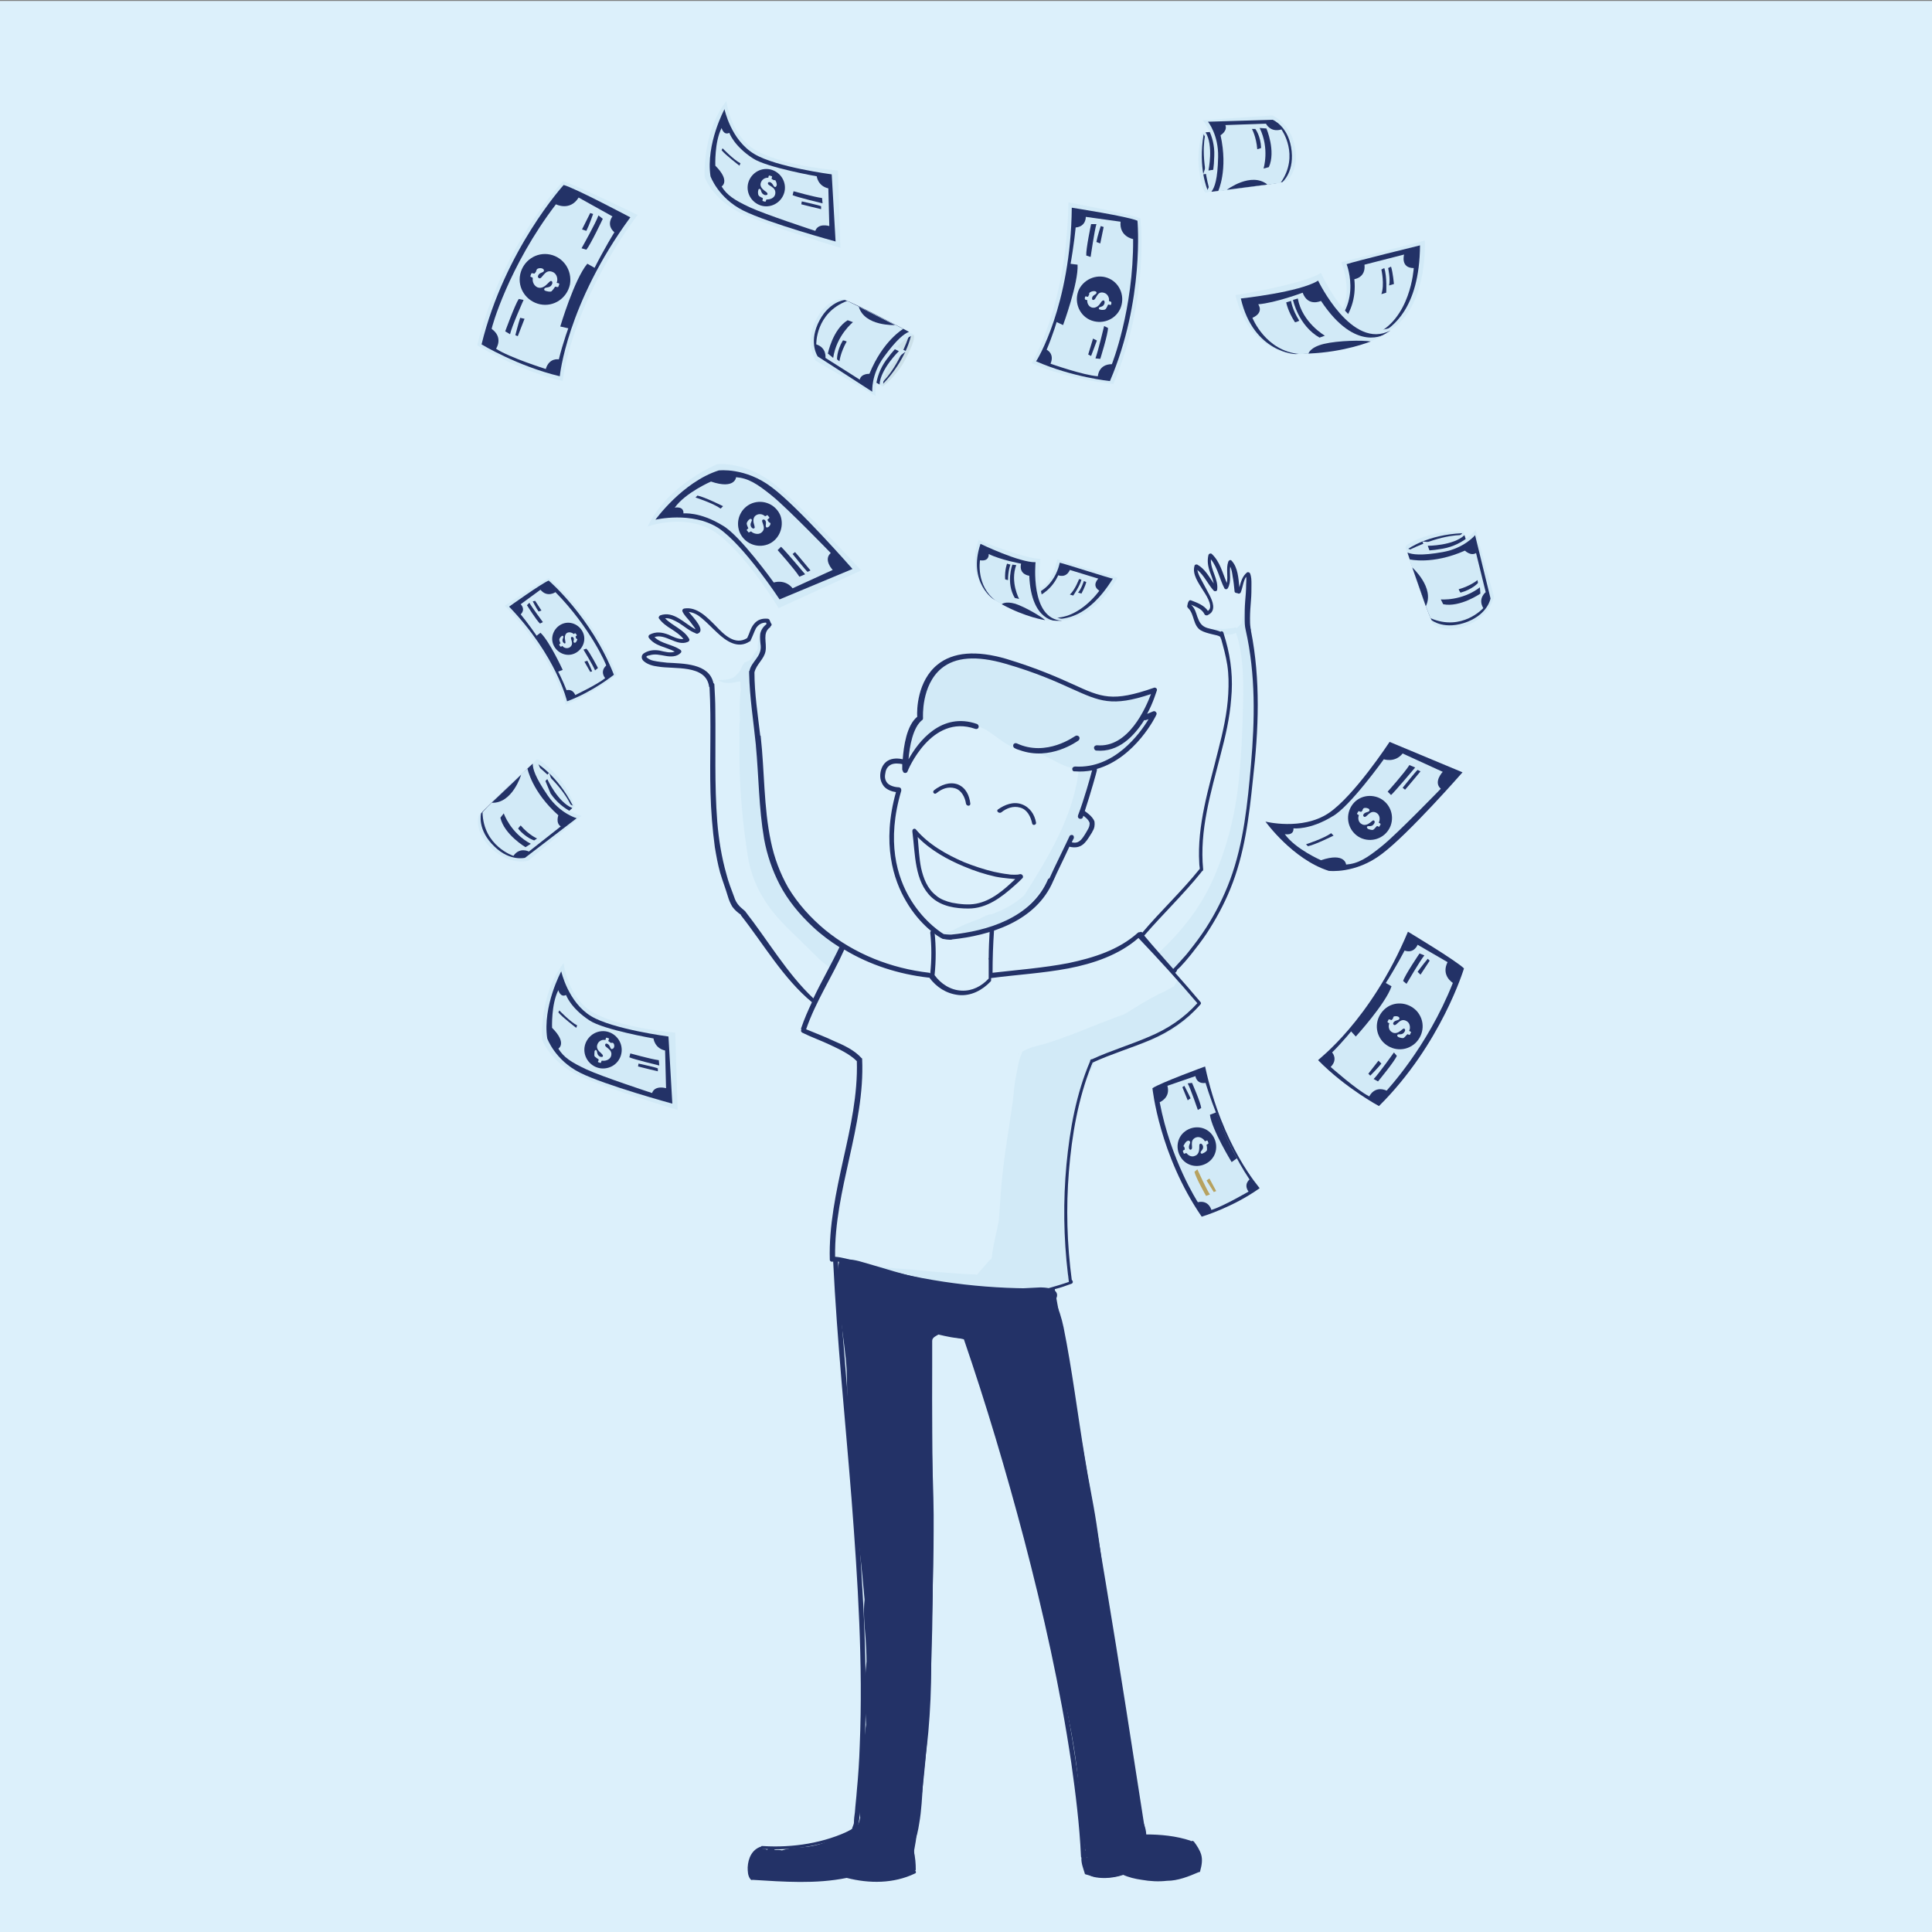 <?xml version="1.0" encoding="utf-8"?>
<!-- Generator: Adobe Illustrator 19.2.0, SVG Export Plug-In . SVG Version: 6.00 Build 0)  -->
<svg version="1.1" id="Layer_1" xmlns="http://www.w3.org/2000/svg" xmlns:xlink="http://www.w3.org/1999/xlink" x="0px" y="0px"
	 viewBox="0 0 400 400" style="enable-background:new 0 0 400 400;" xml:space="preserve">
<rect x="0" y="0" width="400" height="400" fill="#808080" stroke="none"/>
<style type="text/css">
	.st0{fill:#DCF0FB;}
	.st1{fill:#D2EAF7;}
	.st2{fill:#233267;}
	.st3{fill:#B7A25F;}
	.st4{fill:#CCE1EA;}
</style>
<rect y="0.2" class="st0" width="400" height="400"/>
<path class="st1" d="M104.5,125.4c0,0,7.6-5.1,9.1-5.7c0,0,9.1,7.3,14.1,20c0,0-4.9,4-10.6,6.2C117.1,145.9,115,136.3,104.5,125.4"
	/>
<path class="st2" d="M105.4,125.6c0,0,6.7-4.8,8.2-5.4c0,0,8.8,7.5,13.5,19.5c0,0-4.3,3.5-9.7,5.5
	C117.4,145.2,115.3,135.9,105.4,125.6"/>
<path class="st1" d="M115,122.6c0,0-1.7,1.2-3.1-0.5l-4.1,3c0,0,1.1,1,0,2.1c0,0,6.3,7.5,9.5,15.7c0,0,1.2-0.4,1.8,1
	c0,0,4.6-2.2,6.2-3.5c0,0-1.2-1.3,0.2-2.6C125.6,137.7,122.2,129.9,115,122.6"/>
<path class="st2" d="M115.4,139.1l1.1-0.4c0,0-2.7-5.9-4.6-7.7l-0.9,0.7C110.9,131.6,114,136.1,115.4,139.1"/>
<path class="st2" d="M123.8,138.3c0,0-1.7-3.3-2.4-4l-0.6,0.2c0,0,2,3.3,2.4,4.3L123.8,138.3z"/>
<path class="st2" d="M122.6,139c0,0-0.6-1.5-1-2.2L121,137l1.2,2.1L122.6,139z"/>
<path class="st2" d="M109.1,125.3c0,0,2,3.2,2.7,3.8l0.6-0.3c0,0-2.3-3.1-2.8-4L109.1,125.3z"/>
<path class="st2" d="M110.3,124.5c0,0,0.7,1.4,1.2,2.1l0.6-0.2l-1.3-2L110.3,124.5z"/>
<path class="st2" d="M114.5,133.3c0.6,1.7,2.5,2.7,4.2,2.1c1.7-0.6,2.7-2.5,2.1-4.2c-0.6-1.7-2.5-2.7-4.2-2.1
	C114.9,129.7,113.9,131.6,114.5,133.3"/>
<path class="st2" d="M249.5,220.8c0,0-9.3,3.4-10.9,4.5c0,0,1.4,13.8,10.2,26.6c0,0,6.4-1.9,12-5.9
	C260.8,245.9,253.1,237.5,249.5,220.8"/>
<path class="st1" d="M240.1,228.2c0,0,2.3-0.9,1.6-3.4l5.8-2c0,0,0.2,1.7,2.1,1.4c0,0,3.3,11.3,9.1,20c0,0-1.3,1-0.2,2.5
	c0,0-5.3,3.1-7.7,3.8c0,0-0.5-2.1-2.8-1.6C248,248.9,242.4,240.3,240.1,228.2"/>
<path class="st2" d="M256.1,239.8l-1.1,0.8c0,0-4.1-6.7-4.5-9.8l1.3-0.5C251.8,230.3,254.1,236.4,256.1,239.8"/>
<path class="st3" d="M249.7,247.6c0,0-2.2-3.9-2.4-5l0.6-0.5c0,0,1.9,4.2,2.6,5.2L249.7,247.6z"/>
<path class="st3" d="M251.3,246.8c0,0-1-1.6-1.5-2.4l0.6-0.4l1.4,2.6L251.3,246.8z"/>
<path class="st2" d="M246.8,224.2c0,0,1.8,4.1,1.9,5.2l-0.7,0.4c0,0-1.5-4.4-2.1-5.5L246.8,224.2z"/>
<path class="st2" d="M245.2,224.8c0,0,0.9,1.7,1.3,2.6l-0.6,0.4l-1.1-2.7L245.2,224.8z"/>
<path class="st2" d="M251,235c1.3,1.8,1,4.3-0.8,5.6c-1.8,1.3-4.3,1-5.6-0.8c-1.3-1.8-1-4.3,0.8-5.6
	C247.2,232.9,249.7,233.2,251,235"/>
<path class="st1" d="M256.1,26.8l-7.2,0.7c0,0-1.1,3.3-0.7,7.1c0.4,3.8,1.1,5.3,1.5,5.3c0.5-0.1,4.8-3.4,5.3-5
	C255.6,33.2,256.1,26.8,256.1,26.8"/>
<path class="st2" d="M250,39.3c0,0-2-4.5-0.8-11.5l0.4-0.2c0,0-1.2,3.9,0.7,11.3C250.3,38.8,250.2,39.8,250,39.3"/>
<path class="st1" d="M249.1,36.1l5.5-0.9l-0.4-8.2l-5.3,0.5C248.9,27.4,251.4,29.7,249.1,36.1"/>
<path class="st2" d="M254.2,34.7l-4,0.6c0,0,1.1-5.2-0.6-7.9l2.3-0.2C251.9,27.2,254.6,30.5,254.2,34.7"/>
<path class="st1" d="M249,24.9c0,0,2.6,2.9,2.4,7.4c-0.1,4.6-1.1,6.6-1.7,7.5c0,0,14.6-1.8,16.6-2.3c0,0,2.8-2,1.8-7.1
	c-1-5.1-4.7-6.5-4.7-6.5L249,24.9z"/>
<path class="st2" d="M250.1,25.2c0,0,2.2,2.7,2.1,7.3c-0.1,4.6-0.7,6.3-1.4,7.2c0,0,12.7-1.5,14.7-2c0,0,2.7-2.2,1.8-7.3
	c-0.8-4.4-3.8-5.6-3.8-5.6L250.1,25.2z"/>
<path class="st1" d="M252.2,39.6c0,0,2.1-4.4,0.5-11.6c0,0,1.5-0.9,1-2.1l8.4-0.3c0,0,0.9,1.9,3.2,1.2c0,0,3.9,5.3-0.2,11.1
	C265,37.8,257.3,39.1,252.2,39.6"/>
<path class="st2" d="M262.2,26.6c0,0,2,4.7,0.5,8l-1.1,0.3c0,0,1.3-4.1-0.8-8.4L262.2,26.6z"/>
<path class="st2" d="M259.9,26.7c0,0,1.1,1.4,1.2,3.9c0,0,0,0.1-0.8,0.3c-0.2-2.6-1.1-4.2-1.1-4.2L259.9,26.7z"/>
<path class="st2" d="M254,39.3c0,0,5-3.8,8.4-1.1L254,39.3z"/>
<path class="st4" d="M176.5,76.5l6.3,3.5c0,0,2.8-2.1,4.6-5.5c1.8-3.4,2.1-5,1.7-5.2c-0.4-0.2-5.9,0.1-7.2,1.2
	C180.6,71.5,176.5,76.5,176.5,76.5"/>
<path class="st2" d="M188.6,69.5c0,0-0.9,4.9-5.8,10l-0.5,0c0,0,3.2-2.5,5.8-9.7C188.1,69.8,188.7,69.1,188.6,69.5"/>
<path class="st1" d="M187.6,72.7l-5.1-2.3l-4.3,7l4.7,2.6C182.9,80,182.1,76.8,187.6,72.7"/>
<path class="st2" d="M182.5,71l3.6,1.7c0,0-3.8,3.7-4,6.9l-2-1.1C180.2,78.5,179.9,74.3,182.5,71"/>
<path class="st1" d="M181.3,82c0,0-0.5-3.8,2.2-7.5c2.7-3.7,4.6-4.8,5.7-5.2c0,0-13-6.8-15-7.4c0,0-3.4,0.1-5.5,4.8
	c-2.1,4.7,0.2,8,0.2,8L181.3,82z"/>
<path class="st2" d="M180.6,81.1c0,0-0.3-3.5,2.4-7.2c2.7-3.7,4.2-4.8,5.2-5.2c0,0-11.4-6-13.3-6.6c0,0-3.5,0.3-5.6,5
	c-1.8,4.1,0,6.7,0,6.7L180.6,81.1z"/>
<path class="st1" d="M187,68.1c0,0-4.2,2.4-7,9.3c0,0-1.7-0.1-2,1.2l-7.1-4.5c0,0,0.3-2.1-1.9-2.8c0,0-0.2-6.5,6.4-9
	C175.4,62.3,182.5,65.7,187,68.1"/>
<path class="st2" d="M171.4,73.2c0,0,1-5,4.1-6.9l1.1,0.4c0,0-3.4,2.7-4.1,7.4L171.4,73.2z"/>
<path class="st2" d="M173.3,74.4c0,0-0.1-1.7,1.2-3.9c0,0,0.1-0.1,0.8,0.2c-1.3,2.3-1.5,4.1-1.5,4.1L173.3,74.4z"/>
<path class="st2" d="M185.3,67.3c0,0-6.3,0.3-7.5-3.8L185.3,67.3z"/>
<path class="st1" d="M305.1,117l-2.1-6.9c0,0-3.5-0.4-7.1,0.7c-3.6,1.1-5,2.1-4.9,2.6c0.2,0.4,4.3,4,6,4.2
	C298.7,117.8,305.1,117,305.1,117"/>
<path class="st2" d="M291.6,113.6c0,0,4-2.9,11.1-3.2l0.3,0.4c0,0-4-0.4-10.9,2.9C292.1,113.8,291.2,113.9,291.6,113.6"/>
<path class="st1" d="M294.5,112.1l2,5.2l8-2.1l-1.5-5.1C303,110.1,301.3,113,294.5,112.1"/>
<path class="st2" d="M297,116.8l-1.4-3.8c0,0,5.3,0,7.6-2.2l0.7,2.2C303.9,113,301.2,116.3,297,116.8"/>
<path class="st1" d="M305.5,109.7c0,0-2.3,3.1-6.8,3.9c-4.5,0.8-6.7,0.3-7.7-0.2c0,0,4.7,13.9,5.6,15.7c0,0,2.5,2.3,7.3,0.3
	c4.8-2,5.4-5.9,5.4-5.9L305.5,109.7z"/>
<path class="st2" d="M305.4,110.8c0,0-2.2,2.7-6.7,3.5c-4.5,0.8-6.3,0.5-7.3,0.1c0,0,4,12.2,5,14c0,0,2.7,2.2,7.5,0.3
	c4.2-1.7,4.7-4.8,4.7-4.8L305.4,110.8z"/>
<path class="st1" d="M291.8,115.8c0,0,4.7,1.2,11.5-1.8c0,0,1.2,1.2,2.3,0.5l2,8.1c0,0-1.7,1.3-0.5,3.3c0,0-4.4,4.9-10.9,2.1
	C296.1,128,293.3,120.6,291.8,115.8"/>
<path class="st2" d="M306.5,122.9c0,0-4.2,2.9-7.7,2.2l-0.5-1c0,0,4.3,0.4,8.1-2.5L306.5,122.9z"/>
<path class="st2" d="M306,120.7c0,0-1.1,1.3-3.6,2c0,0-0.1,0-0.4-0.7c2.5-0.7,3.9-1.9,3.9-1.9L306,120.7z"/>
<path class="st2" d="M292.4,117.5c0,0,4.7,4.2,2.8,8L292.4,117.5z"/>
<path class="st1" d="M132,44.5c0,0-12.9-6.3-15.4-7c0,0-12.7,13.2-17.8,34c0,0,8.4,5.2,17.7,7.4C116.5,78.9,117.9,63.6,132,44.5"/>
<path class="st2" d="M130.5,45c0,0-11.5-6.1-13.8-6.7c0,0-12.2,13.4-17,33c0,0,7.4,4.5,16.2,6.6C115.9,77.9,117.3,63,130.5,45"/>
<path class="st1" d="M115.1,42.3c0,0,2.9,1.5,4.7-1.4l7,3.9c0,0-1.4,1.7,0.4,3.3c0,0-8.2,13-11.5,26.3c0,0-2-0.4-2.7,2
	c0,0-7.6-2.4-10.3-4.2c0,0,1.6-2.3-0.9-4.1C101.7,68,105.3,55.1,115.1,42.3"/>
<path class="st2" d="M117.8,68l-1.8-0.4c0,0,2.9-9.8,5.6-13l1.6,0.9C123.2,55.5,119.3,63.1,117.8,68"/>
<path class="st2" d="M104.6,68.6c0,0,2-5.5,2.8-6.7l1,0.2c0,0-2.5,5.6-2.8,7.1L104.6,68.6z"/>
<path class="st2" d="M106.7,69.4c0,0,0.6-2.4,1-3.6l0.9,0.2l-1.4,3.6L106.7,69.4z"/>
<path class="st2" d="M124.8,45.3c0,0-2.5,5.3-3.4,6.4l-1-0.3c0,0,3-5.3,3.5-6.8L124.8,45.3z"/>
<path class="st2" d="M122.8,44.3c0,0-0.8,2.3-1.4,3.5l-0.9-0.3l1.7-3.4L122.8,44.3z"/>
<path class="st2" d="M118,58.9c-0.6,2.8-3.3,4.7-6.2,4.1c-2.8-0.6-4.7-3.3-4.1-6.2c0.6-2.8,3.3-4.7,6.2-4.1
	C116.7,53.3,118.5,56,118,58.9"/>
<path class="st1" d="M221.2,41.9c0,0,12.8,2.4,14.9,3.3c0,0,2,16.4-5.6,34.3c0,0-9-0.8-16.9-4.3C213.6,75.2,220.9,63.4,221.2,41.9"
	/>
<path class="st2" d="M221.9,43c0,0,11.6,1.8,13.6,2.7c0,0,1.5,16.4-5.7,33.2c0,0-7.8-0.8-15.3-4.1C214.6,74.8,221.7,63.3,221.9,43"
	/>
<path class="st1" d="M234.6,49.5c0,0-2.9-0.5-2.6-3.6l-7.2-1c0,0,0.1,2-2.1,2.2c0,0-1.2,13.9-6,25.3c0,0,1.7,0.8,0.8,2.9
	c0,0,6.8,2.4,9.8,2.6c0,0,0.1-2.5,2.9-2.5C230.2,75.4,234.7,64.1,234.6,49.5"/>
<path class="st2" d="M218.6,66.6l1.5,0.7c0,0,3.2-8.7,3-12.5l-1.6-0.2C221.5,54.6,220.2,62.3,218.6,66.6"/>
<path class="st2" d="M227.8,74.3c0,0,1.6-5.1,1.6-6.4l-0.8-0.4c0,0-1.3,5.4-1.8,6.7L227.8,74.3z"/>
<path class="st2" d="M225.9,73.7c0,0,0.8-2.1,1.2-3.2l-0.8-0.4l-1,3.3L225.9,73.7z"/>
<path class="st2" d="M225.9,46.4c0,0-1.1,5.2-1,6.5l0.9,0.3c0,0,0.8-5.5,1.2-6.8L225.9,46.4z"/>
<path class="st2" d="M227.9,46.8c0,0-0.7,2.1-0.9,3.3l0.8,0.3l0.7-3.4L227.9,46.8z"/>
<path class="st2" d="M223.4,59.9c-1.1,2.4-0.1,5.2,2.2,6.3c2.4,1.1,5.2,0.1,6.3-2.2c1.1-2.4,0.1-5.2-2.2-6.3
	C227.4,56.6,224.6,57.6,223.4,59.9"/>
<path class="st2" d="M291.5,192.9c0,0,10,6,11.6,7.6c0,0-4.7,15.7-17.6,28.5c0,0-6.9-3.7-12.6-9.5
	C272.8,219.4,283.7,211.5,291.5,192.9"/>
<path class="st1" d="M300.8,203.5c0,0-2.5-1.5-1.1-4.3l-6.2-3.6c0,0-0.7,1.9-2.7,1.2c0,0-6.3,12.4-15,21.1c0,0,1.3,1.4-0.3,3
	c0,0,5.4,4.8,8,6.1c0,0,1-2.3,3.6-1.2C287,225.8,295.4,217.1,300.8,203.5"/>
<path class="st2" d="M279.6,213.4l1.1,1.2c0,0,6.2-6.8,7.4-10.4l-1.4-0.8C286.7,203.4,282.7,210,279.6,213.4"/>
<path class="st2" d="M285.3,223.9c0,0,3.4-4.1,3.9-5.3l-0.6-0.7c0,0-3.2,4.5-4.2,5.5L285.3,223.9z"/>
<path class="st2" d="M283.7,222.7c0,0,1.6-1.6,2.3-2.5l-0.6-0.6l-2.1,2.7L283.7,222.7z"/>
<path class="st2" d="M293.9,197.4c0,0-3,4.4-3.4,5.7l0.7,0.6c0,0,2.8-4.8,3.7-5.9L293.9,197.4z"/>
<path class="st2" d="M295.6,198.5c0,0-1.4,1.7-2.1,2.7l0.6,0.6l1.9-2.9L295.6,198.5z"/>
<path class="st2" d="M286.6,209c-1.9,1.8-2.1,4.7-0.3,6.7c1.8,1.9,4.7,2.1,6.7,0.3c1.9-1.8,2.1-4.7,0.3-6.7
	C291.5,207.4,288.5,207.2,286.6,209"/>
<path class="st2" d="M262,170.1c0,0,5.6,7.8,13.1,10.2c0,0,5.5,0.7,11-3.5c5.5-4.1,16.7-16.9,16.7-16.9l-15.1-6.3
	c0,0-7.4,11.3-12.7,14.8C269.5,172,262,170.1,262,170.1"/>
<path class="st1" d="M286.5,157.2c0,0,2.3,0.8,3.9-1.2l8.3,3.8c0,0-2,2.1-0.4,3.5c0,0-8.9,9.2-12.1,11.8c-3.2,2.6-5,3.7-7.5,3.9
	c0,0-0.2-2.6-5.2-0.9c0,0-5.3-2.3-7.5-5.4c0,0,1.9,0.4,1.8-1.2c0,0,3.4,0.4,8.1-2.5C279.4,167.1,286.5,157.2,286.5,157.2"/>
<path class="st2" d="M287.9,171c-0.9,2.3-3.5,3.5-5.9,2.6c-2.3-0.9-3.5-3.5-2.6-5.9s3.5-3.5,5.9-2.6
	C287.6,166,288.8,168.6,287.9,171"/>
<path class="st2" d="M287.3,163.9c0,0,3.5-3.9,4.5-5.5l1.2,0.5c0,0-4.2,5-5,5.7L287.3,163.9z"/>
<path class="st2" d="M290.4,163.1c0,0,2.8-3.5,3.1-3.7l0.6,0.3c0,0-2.9,3.5-3.2,3.8L290.4,163.1z"/>
<path class="st2" d="M270.4,174.8c0,0,3.7-1.2,5.2-2.3l0.5,0.5c0,0-3.8,1.9-5.3,2.2L270.4,174.8z"/>
<path class="st1" d="M148.5,96.1c0,0-10.2,4.1-14.4,12.9c0,0,8.5-3.1,14.7,1.7c6.2,4.8,12.4,15.2,12.4,15.2l17.1-7.8
	c0,0-11.1-12.1-17.4-17.4C154.7,95.4,148.5,96.1,148.5,96.1"/>
<path class="st2" d="M135.7,107.6c0,0,5.6-7.8,13.1-10.2c0,0,5.5-0.7,11,3.5c5.5,4.1,16.7,16.9,16.7,16.9l-15.1,6.3
	c0,0-7.4-11.3-12.7-14.8C143.2,105.8,135.7,107.6,135.7,107.6"/>
<path class="st1" d="M160.2,120.6c0,0,2.3-0.8,3.9,1.2l8.3-3.8c0,0-2-2.1-0.4-3.5c0,0-8.9-9.2-12.1-11.8c-3.2-2.6-5-3.7-7.5-3.9
	c0,0-0.2,2.6-5.2,0.9c0,0-5.3,2.3-7.5,5.4c0,0,1.9-0.4,1.8,1.2c0,0,3.4-0.4,8.1,2.5C153.1,110.7,160.2,120.6,160.2,120.6"/>
<path class="st2" d="M161.6,106.8c-0.9-2.3-3.5-3.5-5.9-2.6c-2.3,0.9-3.5,3.5-2.6,5.9c0.9,2.3,3.5,3.5,5.9,2.6
	C161.3,111.8,162.4,109.1,161.6,106.8"/>
<path class="st2" d="M161,113.9c0,0,3.5,3.9,4.5,5.5l1.2-0.5c0,0-4.2-5-5-5.7L161,113.9z"/>
<path class="st2" d="M164.1,114.7c0,0,2.8,3.5,3.1,3.7l0.6-0.3c0,0-2.9-3.5-3.2-3.8L164.1,114.7z"/>
<path class="st2" d="M144,103c0,0,3.7,1.2,5.2,2.3l0.5-0.5c0,0-3.8-1.9-5.3-2.2L144,103z"/>
<path class="st1" d="M145.9,36.7c0,0-0.6-9.3,4.5-15.8c0,0,0.8,7.7,6.8,10.6c6,3,16.3,3.8,16.3,3.8l0.5,16c0,0-13.4-4-19.8-6.8
	C147.7,41.7,145.9,36.7,145.9,36.7"/>
<path class="st2" d="M150,22.6c0,0-3.9,7.2-2.9,13.9c0,0,1.6,4.5,6.8,7.1c5.2,2.6,19.1,6.4,19.1,6.4l-0.8-13.9c0,0-11.5-1.5-16-4.2
	C151.3,29,150,22.6,150,22.6"/>
<path class="st1" d="M169.1,36.5c0,0,0.2,2,2.4,2.5l0.2,7.8c0,0-2.3-0.7-2.9,1c0,0-10.4-3.4-13.6-4.9c-3.2-1.5-4.7-2.5-5.8-4.3
	c0,0,1.9-1.1-1.3-4.3c0,0-0.2-4.9,1.3-7.8c0,0,0.4,1.6,1.6,1c0,0,0.9,2.7,4.9,5.3C158.8,34.7,169.1,36.5,169.1,36.5"/>
<path class="st2" d="M159,42.7c-2.1,0.2-4-1.4-4.2-3.5c-0.2-2.1,1.4-4,3.5-4.2c2.1-0.2,4,1.4,4.2,3.5
	C162.7,40.6,161.1,42.5,159,42.7"/>
<path class="st2" d="M164.3,39.6c0,0,4.3,1.2,5.9,1.4l0.1,1.1c0,0-5.4-1.3-6.2-1.7L164.3,39.6z"/>
<path class="st2" d="M166,41.7c0,0,3.7,0.8,4,1l0,0.6c0,0-3.8-0.9-4.1-1L166,41.7z"/>
<path class="st2" d="M149.6,30.7c0,0,2.3,2.4,3.7,3.1l-0.2,0.5c0,0-2.9-2.2-3.7-3.2L149.6,30.7z"/>
<path class="st1" d="M112.2,215.2c0,0-0.6-9.3,4.5-15.8c0,0,0.8,7.7,6.8,10.6c6,3,16.3,3.8,16.3,3.8l0.5,16c0,0-13.4-4-19.8-6.8
	C114,220.2,112.2,215.2,112.2,215.2"/>
<path class="st2" d="M116.2,201.1c0,0-3.9,7.2-2.9,13.9c0,0,1.6,4.5,6.8,7.1c5.2,2.6,19.1,6.4,19.1,6.4l-0.8-13.9
	c0,0-11.5-1.5-16-4.2C117.6,207.5,116.2,201.1,116.2,201.1"/>
<path class="st1" d="M135.3,215c0,0,0.2,2,2.4,2.5l0.2,7.8c0,0-2.3-0.7-2.9,1c0,0-10.4-3.4-13.6-4.9c-3.2-1.5-4.7-2.5-5.8-4.3
	c0,0,1.9-1.1-1.3-4.3c0,0-0.2-4.9,1.3-7.8c0,0,0.4,1.6,1.6,1c0,0,0.9,2.7,4.9,5.3C125,213.2,135.3,215,135.3,215"/>
<path class="st2" d="M125.2,221.2c-2.1,0.2-4-1.4-4.2-3.5c-0.2-2.1,1.4-4,3.5-4.2c2.1-0.2,4,1.4,4.2,3.5
	C128.9,219.1,127.4,221,125.2,221.2"/>
<path class="st2" d="M130.5,218.1c0,0,4.3,1.2,5.9,1.4l0.1,1.1c0,0-5.4-1.3-6.2-1.7L130.5,218.1z"/>
<path class="st2" d="M132.2,220.2c0,0,3.7,0.8,4,1l0,0.6c0,0-3.8-0.9-4.1-1L132.2,220.2z"/>
<path class="st2" d="M115.8,209.2c0,0,2.3,2.4,3.7,3.1l-0.2,0.5c0,0-2.9-2.2-3.7-3.2L115.8,209.2z"/>
<path class="st1" d="M208.2,122.3c0,0,8.5,3.8,10.7-6.5l12.5,3.8c0,0-4.4,8.2-10.7,8.7C216.7,128.8,210,124.7,208.2,122.3"/>
<path class="st2" d="M219.4,116.5c0,0-1.2,7.5-9.2,7.1c0,0,6.6,4.6,8.3,4.6c1.7-0.1,6.7,0,11.9-8.4
	C230.3,119.9,220.4,116.7,219.4,116.5"/>
<path class="st1" d="M210.9,124.5c0,0,5.7,0.1,8.2-5.4c0,0,1.6,0.7,2.4-1.1l5.9,1.8c0,0-1.5,1.4,0.2,2.5c0,0-4.5,6.5-10.5,5.5
	L210.9,124.5z"/>
<path class="st2" d="M223.4,119.9c0,0-0.8,2.2-1.9,3.2l0.7,0.2c0,0,1.4-2,1.7-3.3L223.4,119.9z"/>
<path class="st2" d="M224.4,120.3c0,0-0.5,1.6-1.2,2.4l0.7,0.2c0,0,0.8-1.5,1-2.4L224.4,120.3z"/>
<path class="st1" d="M202.6,111.8c0,0,9.5,3.9,12.8,3.9c0,0-1.8,12.9,6,12.6c0,0-5.5,1.5-16.2-4.5
	C205.2,123.9,199.9,119.8,202.6,111.8"/>
<path class="st2" d="M203,112.6c0,0,8.1,3.9,11.4,3.8c0,0-1.2,11.8,5.5,12.1c0,0-5.1,0.7-14.1-4.4
	C205.8,124.2,200.3,120.6,203,112.6"/>
<path class="st1" d="M218.9,128.6c0,0-5.4,0.3-5.8-9.4c0,0-2.2-0.2-1.7-2.5c0,0-4.3-0.8-6.7-2c0,0,0.2,1.6-1.8,1.3
	c0,0-0.9,5.3,3.3,8.4C206.2,124.4,213.3,128.6,218.9,128.6"/>
<path class="st2" d="M209.6,116.9c0,0-1.4,3.7,0.5,6.9l0.9,0.2c0,0-1.9-3.5-0.6-7L209.6,116.9z"/>
<path class="st2" d="M208.5,116.7c0,0-0.5,1.2-0.4,3.2c0,0,0,0.1,0.6,0.2c0-2,0.5-3.2,0.5-3.2L208.5,116.7z"/>
<path class="st2" d="M207.4,125.1c0,0,0.7-0.7,2.8-0.1c2.1,0.7,5.3,2.6,6.2,3.4C216.4,128.4,212.3,127.8,207.4,125.1"/>
<path class="st1" d="M269.9,69.4c0,0,12.7-1.6,7.8-15.1l17.3-4.5c0,0,0.7,12.7-6.3,17.9C284.4,70.9,273.7,70.9,269.9,69.4"/>
<path class="st2" d="M278.8,54.7c0,0,3.9,9.7-5.7,14.9c0,0,11.1,0.7,13-0.6c1.9-1.3,7.8-4.8,7.9-18.2
	C294,50.8,280.1,54.2,278.8,54.7"/>
<path class="st1" d="M274.6,70c0,0,6.7-3.9,5.8-12.2c0,0,2.4-0.3,2.1-3l8.2-2.1c0,0-0.8,2.8,2,2.8c0,0-0.6,10.8-8.4,13.9L274.6,70z"
	/>
<path class="st2" d="M286,55.8c0,0,0.7,3.1,0,5.1l1-0.3c0,0,0.2-3.3-0.4-5.1L286,55.8z"/>
<path class="st2" d="M287.4,55.5c0,0,0.5,2.3,0.2,3.6l1-0.3c0,0-0.2-2.3-0.6-3.6L287.4,55.5z"/>
<path class="st1" d="M255.8,61.1c0,0,13.9-2.2,17.7-4.6c0,0,7.1,16.4,16,10.5c0,0-5.3,5.7-22.1,6.3
	C267.4,73.4,258.4,72.4,255.8,61.1"/>
<path class="st2" d="M256.9,61.8c0,0,12.2-1.3,16-3.7c0,0,7,14.6,15,10.3c0,0-5.4,4.4-19.5,4.9C268.4,73.4,259.5,73.1,256.9,61.8"/>
<path class="st1" d="M286.9,69.1c0,0-6.1,4.2-13.4-6.8c0,0-2.7,1.3-3.8-1.7c0,0-5.6,2.1-9.2,2.4c0,0,1.3,1.7-1.2,2.8
	c0,0,2.7,6.9,9.8,7.5C269.1,73.3,280.3,73.2,286.9,69.1"/>
<path class="st2" d="M267.7,62.1c0,0,1.1,5.3,5.5,7.8l1.1-0.4c0,0-4.7-2.7-5.6-7.7L267.7,62.1z"/>
<path class="st2" d="M266.3,62.6c0,0,0.3,1.8,1.8,4.1c0,0,0.1,0.1,0.9-0.3c-1.5-2.4-1.7-4.1-1.7-4.1L266.3,62.6z"/>
<path class="st2" d="M270.9,73.2c0,0,0.3-1.3,3.2-2c2.9-0.7,8-0.8,9.7-0.5C283.7,70.7,278.5,72.9,270.9,73.2"/>
<path class="st1" d="M113.6,171.7l5.4-4.8c0,0-1.1-3.3-3.6-6.2c-2.6-2.8-4-3.7-4.4-3.4c-0.3,0.3-1.8,5.6-1.3,7.2
	C110.3,166.2,113.6,171.7,113.6,171.7"/>
<path class="st2" d="M111.1,158c0,0,4.3,2.5,7.5,8.8l-0.2,0.4c0,0-1.3-3.9-7.2-8.7C111.2,158.5,110.7,157.7,111.1,158"/>
<path class="st1" d="M113.7,160l-3.9,4l5.2,6.4l4-3.5C119.1,166.9,115.7,166.6,113.7,160"/>
<path class="st2" d="M110.5,164.2l2.8-2.9c0,0,2.2,4.8,5.2,6l-1.7,1.5C116.8,168.9,112.7,167.8,110.5,164.2"/>
<path class="st1" d="M111.1,157.3c0,0-10.7,10-12,11.6c0,0-1.1,3.3,2.7,6.8c3.8,3.6,7.6,2.5,7.6,2.5l11-9.3c0,0-3.8-0.8-6.4-4.6"/>
<path class="st2" d="M119.4,169.4c0,0-3.4-0.9-6-4.7c-2.6-3.8-3.1-5.5-3.1-6.6c0,0-9.4,8.7-10.7,10.3c0,0-0.9,3.4,2.8,6.9
	c3.2,3.1,6.3,2.3,6.3,2.3L119.4,169.4z"/>
<path class="st1" d="M109.2,159.1c0,0,0.9,4.8,6.4,9.7c0,0-0.6,1.6,0.5,2.3l-6.6,5.2c0,0-1.9-1-3.2,0.9c0,0-6.2-2-6.4-9
	C99.9,168,105.4,162.4,109.2,159.1"/>
<path class="st2" d="M108.8,175.4c0,0-4.4-2.6-5.2-6.1l0.7-0.9c0,0,1.4,4.1,5.6,6.3L108.8,175.4z"/>
<path class="st2" d="M110.6,174c0,0-1.7-0.5-3.3-2.4c0,0-0.1-0.1,0.5-0.7c1.7,2,3.4,2.7,3.4,2.7L110.6,174z"/>
<path class="st2" d="M107.9,160.4c0,0-1.8,6-6.1,5.8L107.9,160.4z"/>
<path class="st1" d="M245.9,236.2c0.2-0.1,0.4,0,0.5,0.2c0.1,0.3-0.4,0.8-0.2,1.4c0.1,0.2,0.2,0.3,0.4,0.2c0.6-0.3-0.5-1.9,1-2.5
	c0.8-0.3,1.6,0.3,1.8,0.7c0.1,0.1,0.1,0.1,0.3,0c0.3-0.1,0.3-0.1,0.4,0.2c0.1,0.3,0.2,0.3-0.1,0.5c-0.1,0-0.2,0.1-0.2,0.2
	c0.1,0.2,0.1,0.7,0.1,1c-0.1,0.3-0.6,0.6-0.9,0.7c-0.1,0.1-0.3,0.1-0.4-0.1c-0.2-0.4,0.8-0.7,0.4-1.6c-0.1-0.1-0.2-0.4-0.5-0.3
	c-0.2,0.1-0.2,0.1-0.2,0.9c0,0.6-0.2,1.4-0.9,1.6c-0.6,0.3-1.3,0-1.7-0.5c-0.1-0.1-0.1-0.1-0.3,0c-0.3,0.1-0.3,0.1-0.4-0.2
	c-0.1-0.3-0.2-0.3,0.1-0.5c0.1,0,0.2-0.1,0.2-0.2c0-0.1-0.1-0.4-0.1-0.4c0-0.1-0.1-0.1-0.2-0.2C245.2,236.9,245.5,236.3,245.9,236.2
	"/>
<path class="st1" d="M289.5,210.5c0.2,0.1,0.3,0.3,0.2,0.5c-0.2,0.3-0.9,0.2-1.2,0.7c-0.1,0.2-0.1,0.3,0.1,0.5
	c0.6,0.3,1.2-1.6,2.6-0.8c0.8,0.4,0.8,1.5,0.6,1.9c-0.1,0.1,0,0.2,0.1,0.2c0.3,0.2,0.3,0.2,0.1,0.5c-0.1,0.3-0.1,0.3-0.4,0.2
	c-0.1-0.1-0.2-0.1-0.3,0c-0.2,0.2-0.5,0.6-0.7,0.7c-0.3,0.1-0.9-0.1-1.1-0.2c-0.1-0.1-0.3-0.2-0.2-0.4c0.2-0.4,1,0.2,1.5-0.7
	c0.1-0.1,0.2-0.4,0-0.6c-0.2-0.1-0.2-0.1-0.8,0.4c-0.5,0.4-1.2,0.7-1.8,0.3c-0.6-0.3-0.8-1.1-0.6-1.7c0.1-0.2,0-0.2-0.1-0.2
	c-0.3-0.2-0.3-0.2-0.1-0.5c0.1-0.3,0.1-0.3,0.4-0.2c0.1,0,0.2,0.1,0.3,0.1c0.1-0.1,0.3-0.3,0.3-0.3c0-0.1,0-0.2,0.1-0.3
	C288.4,210.4,289.1,210.3,289.5,210.5"/>
<path class="st1" d="M283.3,167.4c0.2,0.1,0.3,0.3,0.2,0.5c-0.2,0.3-0.9,0.2-1.2,0.7c-0.1,0.2-0.1,0.3,0.1,0.5
	c0.6,0.3,1.2-1.6,2.6-0.8c0.8,0.5,0.7,1.5,0.5,1.9c-0.1,0.1,0,0.2,0.1,0.2c0.3,0.2,0.3,0.2,0.1,0.5c-0.1,0.3-0.1,0.3-0.4,0.2
	c-0.1-0.1-0.2-0.1-0.3,0c-0.2,0.2-0.5,0.6-0.7,0.7c-0.3,0.1-0.9-0.1-1.1-0.2c-0.1-0.1-0.2-0.2-0.2-0.4c0.2-0.4,1,0.2,1.5-0.7
	c0.1-0.1,0.2-0.4,0-0.6c-0.2-0.1-0.2-0.1-0.8,0.4c-0.5,0.4-1.2,0.7-1.8,0.3c-0.6-0.3-0.8-1.1-0.6-1.7c0.1-0.2,0-0.2-0.1-0.2
	c-0.3-0.2-0.3-0.2-0.1-0.5c0.2-0.3,0.1-0.3,0.4-0.2c0.1,0,0.2,0.1,0.3,0.1c0.1-0.1,0.3-0.3,0.3-0.3c0-0.1,0-0.2,0.1-0.3
	C282.3,167.2,282.9,167.2,283.3,167.4"/>
<path class="st1" d="M127.1,216.9c-0.1,0.2-0.3,0.3-0.5,0.3c-0.3-0.1-0.3-0.9-0.9-1.1c-0.2-0.1-0.4,0-0.4,0.2
	c-0.2,0.6,1.7,0.9,1.2,2.4c-0.3,0.8-1.3,1-1.8,0.9c-0.1,0-0.2,0-0.2,0.2c-0.1,0.3-0.1,0.3-0.4,0.2c-0.3-0.1-0.4-0.1-0.2-0.4
	c0-0.1,0.1-0.2,0-0.3c-0.2-0.1-0.6-0.4-0.8-0.6c-0.1-0.2,0-0.9,0-1.1c0.1-0.1,0.2-0.3,0.3-0.2c0.4,0.2,0,1,0.9,1.4
	c0.1,0,0.5,0.1,0.5-0.1c0.1-0.2,0-0.3-0.5-0.8c-0.5-0.4-0.9-1-0.6-1.7c0.2-0.6,0.9-1,1.5-0.9c0.2,0,0.2,0,0.2-0.2
	c0.1-0.3,0.1-0.3,0.4-0.2c0.3,0.1,0.4,0.1,0.2,0.4c0,0.1-0.1,0.2,0,0.3c0.1,0,0.3,0.2,0.4,0.3c0.1,0,0.2,0,0.3,0
	C127.1,215.8,127.3,216.5,127.1,216.9"/>
<path class="st1" d="M119.2,133c-0.1,0.1-0.3,0.1-0.4,0c-0.2-0.2,0.2-0.7-0.1-1c-0.1-0.1-0.2-0.2-0.4-0.1c-0.4,0.3,0.7,1.3-0.3,2.1
	c-0.6,0.4-1.3,0.1-1.5-0.2c-0.1-0.1-0.1-0.1-0.2,0c-0.2,0.2-0.2,0.1-0.4-0.1c-0.1-0.2-0.2-0.2,0-0.4c0.1-0.1,0.2-0.1,0.1-0.2
	c-0.1-0.2-0.2-0.5-0.2-0.7c0-0.2,0.3-0.6,0.5-0.7c0.1-0.1,0.2-0.1,0.3,0c0.2,0.3-0.4,0.7,0,1.3c0.1,0.1,0.3,0.3,0.4,0.2
	c0.1-0.1,0.1-0.1,0-0.7c-0.1-0.5-0.1-1,0.3-1.4c0.4-0.3,1-0.2,1.4,0.1c0.1,0.1,0.1,0.1,0.2,0c0.2-0.2,0.2-0.1,0.4,0.1
	c0.1,0.2,0.2,0.2,0,0.4c-0.1,0-0.2,0.1-0.1,0.2c0,0.1,0.1,0.3,0.1,0.3c0,0,0.1,0.1,0.2,0.1C119.6,132.3,119.4,132.8,119.2,133"/>
<path class="st1" d="M159.1,109.1c-0.2,0.1-0.4,0.2-0.5,0c-0.2-0.3,0.2-0.9-0.2-1.4c-0.1-0.1-0.3-0.2-0.5-0.1
	c-0.5,0.4,1,1.7-0.3,2.7c-0.7,0.5-1.7,0.1-2-0.2c-0.1-0.1-0.1-0.1-0.3,0c-0.3,0.2-0.3,0.2-0.5-0.1c-0.2-0.2-0.3-0.3,0-0.5
	c0.1-0.1,0.2-0.1,0.1-0.2c-0.1-0.2-0.3-0.7-0.3-0.9c0-0.3,0.4-0.8,0.6-0.9c0.1-0.1,0.3-0.1,0.4,0c0.3,0.4-0.6,0.9,0,1.7
	c0.1,0.1,0.3,0.3,0.5,0.2c0.2-0.1,0.2-0.2,0-0.9c-0.2-0.6-0.2-1.4,0.4-1.8c0.6-0.4,1.3-0.3,1.8,0.1c0.1,0.1,0.1,0.1,0.3,0
	c0.3-0.2,0.3-0.2,0.5,0.1c0.2,0.2,0.3,0.3,0,0.5c-0.1,0.1-0.2,0.1-0.2,0.2c0,0.1,0.2,0.4,0.2,0.4c0,0.1,0.2,0.1,0.2,0.2
	C159.7,108.2,159.5,108.8,159.1,109.1"/>
<path class="st1" d="M112.3,55.6c0.2,0.1,0.4,0.3,0.3,0.5c-0.1,0.4-1,0.3-1.2,1c-0.1,0.2,0,0.4,0.2,0.5c0.7,0.3,1.1-2,2.8-1.3
	c1,0.4,1.1,1.6,0.9,2.1c-0.1,0.2,0,0.2,0.2,0.2c0.4,0.1,0.3,0.2,0.2,0.5c-0.1,0.3-0.1,0.4-0.5,0.3c-0.1,0-0.2-0.1-0.3,0
	c-0.1,0.2-0.5,0.7-0.7,0.9c-0.3,0.2-1,0-1.3-0.1c-0.2-0.1-0.3-0.2-0.2-0.4c0.2-0.5,1.2,0,1.6-1c0.1-0.1,0.1-0.5-0.1-0.6
	c-0.2-0.1-0.3,0-0.9,0.6c-0.5,0.5-1.2,1-2,0.7c-0.7-0.3-1.1-1.1-1-1.8c0-0.2,0-0.2-0.2-0.3c-0.4-0.1-0.3-0.2-0.2-0.5
	c0.1-0.3,0.1-0.4,0.5-0.3c0.1,0,0.2,0.1,0.3,0c0.1-0.1,0.3-0.4,0.3-0.4c0-0.1,0-0.2,0.1-0.3C111.1,55.6,111.8,55.4,112.3,55.6"/>
<path class="st1" d="M160.8,38.4c-0.1,0.2-0.2,0.4-0.4,0.3c-0.3-0.1-0.4-0.8-1-1c-0.2,0-0.4,0-0.4,0.2c-0.2,0.6,1.8,0.7,1.5,2.3
	c-0.2,0.9-1.2,1.1-1.7,1.1c-0.2,0-0.1,0-0.2,0.2c-0.1,0.3-0.1,0.3-0.4,0.2c-0.3-0.1-0.4,0-0.3-0.4c0-0.1,0.1-0.2,0-0.3
	c-0.2-0.1-0.7-0.3-0.8-0.5c-0.2-0.2-0.2-0.9-0.1-1.1c0-0.2,0.1-0.3,0.3-0.3c0.4,0.1,0.1,1,1.1,1.3c0.1,0,0.5,0,0.5-0.2
	c0-0.2,0-0.3-0.6-0.7c-0.5-0.4-1-0.9-0.8-1.6c0.2-0.7,0.8-1.1,1.4-1.1c0.2,0,0.2,0,0.2-0.2c0.1-0.3,0.1-0.3,0.4-0.2
	c0.3,0.1,0.4,0,0.3,0.4c0,0.1-0.1,0.2,0,0.3c0.1,0,0.4,0.2,0.4,0.2c0.1,0,0.2,0,0.3,0C160.6,37.4,160.9,38,160.8,38.4"/>
<path class="st1" d="M226.7,60.3c0.2,0,0.4,0.2,0.3,0.4c-0.1,0.3-0.8,0.4-0.9,1c0,0.2,0,0.4,0.2,0.4c0.7,0.1,0.7-1.9,2.2-1.5
	c0.9,0.2,1.2,1.2,1.1,1.6c0,0.2,0,0.1,0.2,0.2c0.3,0.1,0.3,0.1,0.3,0.4c-0.1,0.3,0,0.4-0.4,0.3c-0.1,0-0.2-0.1-0.3,0
	c-0.1,0.2-0.3,0.7-0.5,0.9c-0.2,0.2-0.9,0.2-1.1,0.1c-0.2,0-0.3-0.1-0.3-0.3c0.1-0.4,1-0.1,1.2-1.1c0-0.1,0-0.5-0.2-0.5
	c-0.2,0-0.3,0-0.7,0.6c-0.3,0.5-0.9,1-1.6,0.9c-0.7-0.1-1.1-0.8-1.1-1.4c0-0.2,0-0.2-0.2-0.2c-0.3-0.1-0.3-0.1-0.3-0.4
	c0.1-0.3,0-0.4,0.4-0.3c0.1,0,0.2,0.1,0.3,0c0-0.1,0.2-0.4,0.2-0.4c0-0.1,0-0.2,0-0.3C225.7,60.4,226.3,60.2,226.7,60.3"/>
<g>
	<path class="st1" d="M173.1,195.5c-0.3-0.9-1.2-1.7-1.9-2.3c-0.6-0.6-1.4-1-2.3-1.2c-0.3-0.2-0.6-0.4-0.9-0.5c0,0-0.1,0-0.1,0
		c-1-1.2-2-2.3-3-3.5c-1-1.2-1.9-2.5-2.7-3.8c-0.4-1-1-2.1-1.4-2.9c-0.5-1.2-1.1-2.5-1.6-3.7c0-0.1-0.1-0.2-0.1-0.3
		c0-0.1-0.1-0.1-0.1-0.1c0,0,0-0.1,0-0.1c-0.1-1.3-0.4-2.6-0.5-3.9c-0.3-2.6-0.6-5.2-0.8-7.9c-0.1-0.8-0.2-1.6-0.2-2.4
		c-0.1-1.9-0.3-3.8-0.4-5.7c-0.2-2.8-0.4-5.7-1.1-8.5c0-0.1,0-0.2,0-0.2c0-1.5-0.4-3.2-0.5-4.7c-0.1-1.3-0.1-2.5-0.1-3.7
		c0.6-1.2,1.4-2.5,1.6-3.8c0.5-0.5,0.8-1.5,0.8-2.4c0.1-0.5,0.1-1,0.1-1.5c0.1-1.1,0.5-2.1,0.6-3.2c0,0,0,0-0.1,0
		c-0.8,0.5-1,1.6-1.2,2.5c-0.1,0.7-0.4,1.7-0.3,2.5c0,0.1-0.1,0.2-0.1,0.4c0,0,0,0.1,0,0.1c0,0,0,0,0,0c-0.1,0-0.1,0-0.2,0.1
		c-0.4,0.4-0.7,0.9-0.9,1.4c-0.1,0.1-0.3,0.3-0.4,0.4c-0.2,0.2-0.5,0.3-0.8,0.4c-0.1,0-0.1,0.1-0.2,0.1c0,0,0,0,0,0
		c-0.1,0-0.2,0-0.2,0.1c0,0,0,0.1,0,0.1c-0.3,0.3-0.5,0.6-0.6,1c-0.2,0.6-0.6,1-1.1,1.5c-0.7,0.9-2.5,1-3.6,1c-0.1,0-0.1,0.1,0,0.1
		c1.4,0.8,2.7,0.5,4.2,0.2c0,0,0,0,0,0c0.1,0,0.2,0,0.3,0.1c0,0.5,0,1,0.1,1.5c-0.3,2-0.3,4.2-0.2,6.3c-0.2,1.3-0.1,2.6-0.1,3.9
		c0,1.6,0,3.2,0,4.8c0.1,6.5,0.7,13,1.7,19.4c0.8,5.1,3,9.3,6.5,13.2c1.6,1.8,3.4,3.4,5.1,5.1c1.7,1.6,3.4,3.6,5.4,4.9
		c0.4,0.3,1-0.2,0.8-0.7c0-0.1,0-0.1-0.1-0.2c0.1-0.1,0.2-0.2,0.3-0.3c0.1-0.1,0.2-0.1,0.2-0.2c0.1-0.1,0.1-0.2,0.1-0.3
		c0.1-0.1,0.1-0.2,0.2-0.4c0.2-0.6,0.6-1.3,0.5-1.9C173.7,195.7,173.4,195.5,173.1,195.5z M154.5,142.6c0-0.1,0-0.1,0-0.2
		c0.1-0.3,0.1-0.6,0.2-1c0.1-0.2,0.1-0.5,0.2-0.8C154.8,141.3,154.6,142,154.5,142.6z"/>
	<path class="st1" d="M259.8,142c-0.2-2.2-0.4-4.3-0.8-6.4c-0.2-1.1-0.4-2.2-0.6-3.2c-0.1-0.5-0.2-1-0.3-1.5c0-0.6,0-1.3-0.2-1.9
		c0.2-1,0.3-2.2,0.4-3.2c0.2-1.8,0.2-3.6-0.1-5.4c0-0.1-0.1-0.1-0.1,0c-0.1,1.8-0.2,3.6-0.4,5.3c-0.2,1.2-0.5,2.3-0.7,3.5v0
		c-0.1,0-0.2,0-0.2,0.1c-0.1,0.1-0.3,0.3-0.4,0.4c-0.1,0.1-0.2,0.2-0.3,0.3c-0.2-0.1-0.5-0.1-0.7,0c0,0,0,0,0,0
		c-0.5,0-1.1,0.2-1.7,0.2c-0.8,0.1-1.8-0.2-2.5,0.1c-0.1,0-0.2,0.2-0.1,0.3c0.6,0.6,1.5,0.6,2.3,0.7c0.8,0.1,1.8,0.2,2.5-0.3
		c1.4,4.1,1.5,8.5,1.5,12.8c-0.1,5.9-0.3,11.8-0.9,17.6c-0.7,7-2.4,13.9-5.2,20.3c-2.6,6-6.4,10.8-11.1,15.3c-0.9,0.9,0,2.1,1,2
		c0.1,0.1,0.2,0.1,0.2,0.1c0.1,0.1,0.2,0.1,0.3,0.2c0,0.2,0.1,0.3,0.1,0.5c0.1,0.3,0.3,0.6,0.6,0.6c0.1,0,0.2,0,0.4,0.1
		c0.3,0.1,0.7,0,0.9-0.2c0.7-0.7,1.1-1.7,1.6-2.6c1-0.6,1.7-1.5,2.5-2.4c1.4-1.9,2.7-3.9,3.8-6c1.2-2.1,2.4-4.2,3.2-6.6
		c0.3-0.9,0.6-1.9,0.8-2.8c0.8-1.3,1.3-3,1.7-4.4c0.6-2.2,1-4.4,1.3-6.6c0.7-4.3,1-8.8,1.2-13.1C260.2,151.1,260.2,146.5,259.8,142z
		"/>
	<path class="st1" d="M247.3,207c-0.2-0.4-0.5-0.8-0.9-1.1c0,0-0.1-0.1-0.1-0.1c-0.1-0.1-0.2-0.3-0.3-0.4c-0.1-0.1-0.2-0.2-0.3-0.3
		c-0.1-0.2-0.3-0.3-0.5-0.4c0-0.5-0.4-0.9-0.9-0.9c0-0.3-0.1-0.5-0.2-0.7c-0.1-0.2-0.4-0.2-0.5,0.1c0,0.1-0.1,0.2-0.1,0.3
		c-0.2,0.2-0.3,0.5-0.4,0.7c-0.5,0.2-0.9,0.5-1.3,0.7c-0.9,0.5-1.8,0.8-2.6,1.3c-1.8,0.9-3.5,2-5.3,3.1c-0.5,0.3-0.9,0.6-1.4,0.8
		c-0.9,0.3-1.8,0.6-2.7,1c-2.8,1-5.5,2.2-8.2,3.2c-1.6,0.6-3.3,1.2-4.9,1.7c-1.7,0.5-3.5,0.8-5,1.7c-0.1,0.1-0.1,0.2-0.1,0.3
		c-0.7,1.3-0.9,3.1-1.2,4.6c-0.4,1.8-0.5,3.6-0.7,5.3c-0.5,3.6-1.1,7.2-1.6,10.8c-0.5,3.7-0.9,7.4-1.1,11.2
		c-0.1,0.9-0.1,1.8-0.2,2.8c-0.2,0.8-0.3,1.6-0.5,2.4c-0.4,1.8-0.8,3.6-1,5.4c-0.1,0.2-0.3,0.3-0.5,0.5c-0.7,0.8-1.4,1.6-2.1,2.4
		c-0.1,0.1-0.2,0.3-0.4,0.5c-1.2-0.1-2.4-0.1-3.6-0.2c-2.8-0.2-5.6-0.4-8.5-0.7c-1.6-0.2-3.3-0.3-4.9-0.4c-0.9-0.1-1.8-0.2-2.7-0.3
		c-0.6-0.1-1.2,0.1-1.9,0c-0.1,0-0.1,0.1,0,0.1c0.5,0.3,1,0.7,1.6,0.9c0.7,0.3,1.5,0.5,2.3,0.7c1.6,0.5,3.2,0.8,4.8,1.1
		c3.1,0.6,6.2,0.9,9.3,1.4c0.1,0,0.3,0,0.4,0.1c0,0.3,0.2,0.6,0.6,0.6c0.6,0,1.1-0.1,1.7-0.2c0.5,0.1,1,0.1,1.5,0.2
		c-0.2,0.5-0.5,1-0.8,1.4c-0.2,0.4,0.3,0.8,0.6,0.5c0.6-0.6,1.1-1.2,1.5-1.8c1.1,0.1,2.1,0.2,3.2,0.2c1.5,0.1,2.9-0.1,4.4-0.3
		c0.4-0.1,0.7-0.1,1-0.2c0.4,0,0.8,0,1.2,0c2.1,0.1,4.7,0,6.5-1.2c0.2,0,0.3-0.1,0.5-0.1c0.7-0.4,0.7-1.4,0.6-2.1
		c0-0.2-0.1-0.4-0.1-0.5c0.3-1.2-0.1-3.1-0.1-4c-0.1-1-0.1-2-0.3-3c-0.1-2.6-0.2-5.3-0.2-7.9c0-0.2,0-0.3,0-0.5
		c0.1-3.4,0.3-6.8,0.6-10.2c0.1-1.1,0.2-2.1,0.4-3.2c0.6-3.5,1.4-6.9,2.5-10.2c0.7-0.7,1.2-1.8,1.6-2.7c0.3-0.7,0.7-1.5,0.9-2.3
		c0.1,0,0.2-0.1,0.3-0.1c1.1-0.3,2.2-0.6,3.2-0.9c2.5-0.8,5-1.6,7.4-2.5c2.4-0.9,4.7-2.1,6.7-3.6c1.1-0.8,3.9-3,3.1-4.6
		C247.5,207.1,247.4,207,247.3,207z"/>
	<path class="st1" d="M210.8,218.3c0.1,0,0.1-0.1,0-0.1C210.8,218.2,210.8,218.3,210.8,218.3z"/>
</g>
<path class="st2" d="M244.1,380.9c-0.4,0-0.8,0.1-1.2,0.1c-0.2-0.2-0.4-0.3-0.7-0.5c-0.6-0.3-1.3-0.4-2-0.4c-0.4,0-0.8,0.1-1.1,0.4
	c-0.1-0.1-0.2-0.1-0.4-0.2c-0.4-0.2-0.9-0.2-1.4-0.1c0.1-1.2-0.4-2.6-1-3.8c0-1-0.2-2.1-0.4-3c-0.1-0.5-0.2-1-0.3-1.6
	c-0.1-1.1-0.3-2.2-0.5-3.2c-0.1-0.7-0.4-1.4-0.6-2.1c-0.4-3.3-0.9-6.6-1.4-9.8c-1.4-9.2-2.9-18.3-4.2-27.5
	c-0.6-4.6-1.2-9.2-1.9-13.8c-0.7-4.6-1.7-9.1-2.4-13.6c-1.5-9-2.6-18.1-4.4-27c-0.4-1.9-1-3.8-1.8-5.6c0.6-0.6,0.7-1.6-0.2-2.1
	c-1.2-0.6-2.6-0.6-3.9-0.5c-1.8,0.1-3.6,0.2-5.4,0.2c-4.1,0-8.2-0.4-12.3-1c-3.9-0.6-7.8-1.5-11.6-2.6c-2-0.6-4-1.2-6.1-1.8
	c-1.3-0.4-3.2-0.9-4.5-0.5c-0.2-0.2-0.6-0.1-0.6,0.2c-0.1,0-0.1,0.1-0.1,0.2c-0.4,1.9-0.2,3.8-0.1,5.7c0.1,2,0.3,4.1,0.5,6.1
	c0.4,3.6,1,7.1,1.2,10.7c0.1,3.2,0.1,6.4,0.3,9.5c0,0.8,0.1,3,0.5,4.6c-0.1,1-0.1,2.1-0.1,3.1c0.1,3.3,0.7,6.6,1,9.8
	c0.4,3.4,0.6,6.9,1,10.4c0.4,3.3,0.7,6.7,1,10c-0.3,2.6,0,5.3,0.2,7.9c0.1,1.6,0.2,3.2,0.2,4.9c-0.5,4.3-0.3,8.7-0.1,13.1
	c-0.2,1.2-0.3,2.5-0.4,3.7c-0.2,1.8-0.4,3.6-0.5,5.4c-0.3,3.2-0.9,6.9-0.3,10.1c-0.1,0.5-0.2,0.9-0.4,1.4c-0.5,0.4-1,0.8-1.5,1.1
	c-1.7,1-3.4,1.9-5.3,2.6c-1.8,0.7-3.5,1-5.4,1.1c-1.3,0.1-2.4,0.2-3.6,0.6c-0.5-0.1-0.9-0.1-1.4-0.1c0,0,0,0-0.1,0
	c-0.3-0.4-0.8-0.7-1.3-0.3c-0.1,0.1-0.2,0.2-0.3,0.3c-0.6-0.5-1.6-0.1-2.2,0.2c-0.3,0.1-0.4,0.5-0.3,0.8c0,0,0,0,0,0
	c-0.4,0.4-0.6,0.9-0.8,1.5c-0.1,0.3-0.2,0.6-0.2,1.1c-0.1,0.2-0.1,0.5,0,0.7c0,0.6,0.2,1.2,0.9,1.3c0.1,0,0.2,0,0.3,0
	c0.8,0.3,2,0.3,2.6,0.3c0.2,0,0.5,0,0.7,0c3,0.6,6.2,0.5,9.2,0.3c2.3-0.1,4.4-0.5,6.5-1.1c0.1,0,0.3-0.1,0.4-0.1c0,0,0,0.1,0.1,0.1
	c1.3,1.1,3.1,1.2,4.8,1.2c1.9,0,4.1,0,5.9-0.8c0.4-0.2,0.8-0.4,1.1-0.7c0.3,0.1,0.7-0.1,0.9-0.4c0.3-0.4,0.6-1.3,0.5-1.9
	c0.1-0.5,0.1-0.9,0.1-1.4c0-0.6-0.1-1.5-0.2-2.3c0.7-1.3,1-2.9,1.2-4.2c0.5-2.8,0.6-5.6,0.8-8.5c0.2-3.5,0.8-7,1.1-10.5
	c0.4-4.5,0.6-9.1,0.6-13.6c0-9.3,0.5-18.6,0.5-27.9c0.1-9.3-0.6-18.5-0.6-27.7c0-2.4,0-4.8,0-7.2c0-1.8-0.3-3.8-0.1-5.6
	c0,0,0.1-0.1,0.1-0.1c0.5-0.2,1-0.5,1.5-0.9c0.5,0.3,1,0.4,1.4,0.6c1.3,0.5,2.6,0.8,4,1.1c0.2,0,0.5,0.1,0.7,0.1
	c0.1,1.4,0.6,2.8,1,4.1c0.7,2.3,1.4,4.5,2.1,6.7c1.4,4.3,2.9,8.6,4.3,12.9c2.9,8.8,5.1,17.8,7.3,26.8c2.2,9.2,4.3,18.4,6.2,27.7
	c0.9,4.4,1.6,8.7,2,13.1c0.4,4.2,0.7,8.4,1.2,12.5c0.2,1.1,0.3,2.3,0.6,3.4c-0.5,0.6-0.4,1.5-0.3,2.4c0.3,1.5,1.9,1.7,3.2,1.8
	c1.3,0.1,3.4-0.1,5.1-0.8c0.4,0.3,0.9,0.4,1.4,0.5c0.3,0,0.6,0,1,0c1.5,0.5,3.7,0.3,5.2,0.2c0.4,0.1,0.8,0.1,1.2,0.1
	c0.7,0.2,1.8,0,2.4-0.2c0.6-0.1,1.2-0.4,1.9-0.7c0.2,0,0.3,0,0.5-0.1c0.4-0.2,1-0.3,1.4-0.7c0.3-0.3,0.4-0.7,0.3-1.1
	c0.1-0.1,0.1-0.2,0.1-0.4C249,382.9,246.6,381,244.1,380.9z M244.9,384.9C245,385,245,385.1,244.9,384.9L244.9,384.9z"/>
<g>
	<path class="st2" d="M207.3,168.2c1.1-0.9,2.5-1.4,3.9-1c1.5,0.4,2.2,1.9,2.5,3.3c0.1,0.5,0.9,0.3,0.8-0.2c-0.3-1.7-1.3-3.2-3-3.8
		c-1.7-0.6-3.5,0.1-4.9,1.1C206.2,167.9,206.8,168.5,207.3,168.2z"/>
	<path class="st2" d="M193.9,164.2c1.1-0.9,2.4-1.4,3.8-1c1.4,0.4,2.1,1.9,2.3,3.2c0.1,0.5,0.9,0.6,0.9,0c-0.2-1.7-0.9-3.3-2.6-4
		c-1.7-0.6-3.5,0.1-4.9,1.2C192.9,164,193.5,164.6,193.9,164.2z"/>
	<path class="st2" d="M192.9,185.8c2.1,1.9,5,2.3,7.6,2.3c3.8,0,6.8-2.3,9.5-4.7c0.6-0.5,1.1-1,1.7-1.6c0.1-0.1,0.1-0.2,0.1-0.3
		c0-0.3-0.3-0.6-0.7-0.5c-0.3,0.1-0.7,0.1-1,0.1c-0.5,0-0.9,0-1.4-0.1c-1-0.1-1.9-0.3-2.9-0.5c-2.1-0.5-4.2-1.2-6.2-2
		c-3.7-1.6-7.4-3.7-10-6.8c-0.3-0.3-0.7,0-0.7,0.3c0,0.1,0,0.1,0,0.2C189.5,176.8,189.3,182.5,192.9,185.8z M190,173.3
		c2.6,2.7,6.2,4.7,9.6,6.1c2.1,0.9,4.3,1.6,6.5,2.1c1,0.2,1.9,0.3,2.9,0.4c0.4,0,0.8,0.1,1.2,0.1c-2.3,2.2-4.9,4.5-8.1,5.1
		c-1.6,0.3-3.4,0.1-5-0.2c-1.2-0.3-2.4-0.7-3.3-1.5c-1.8-1.4-2.6-3.5-3.1-5.7C190.3,177.7,190.2,175.5,190,173.3z"/>
	<path class="st2" d="M259,130.6c0,0,0-0.1,0-0.1c0,0,0-0.1,0-0.1c0-0.1-0.1-0.3-0.1-0.4c0,0,0-0.1,0-0.1c-0.1-0.6-0.1-1.3-0.1-1.9
		c0-1.2,0.1-2.5,0.2-3.7c0.1-1.1,0.1-2.3,0.1-3.4c0-0.7,0-1.5-0.3-2.2c-0.1-0.2-0.4-0.3-0.6-0.2c-1,0.8-1.3,2-1.6,3.1
		c-0.2-1.9-0.3-4.1-1.6-5.5c-0.2-0.3-0.6-0.1-0.7,0.2c-0.5,1.4,0,3-0.3,4.4c-0.9-2.1-1.4-4.4-3.1-6c-0.2-0.2-0.6-0.1-0.7,0.2
		c-0.3,1.2-0.1,2.4,0.3,3.5c0.3,0.8,0.6,1.6,0.8,2.4c-1-1.4-1.8-3-3.4-3.9c-0.2-0.1-0.6,0-0.6,0.3c-0.5,1.7,0.9,3.6,1.7,4.9
		c0.5,0.8,2.2,3.2,1.3,4.2c-0.1,0-0.1,0.1-0.2,0.2c-0.8-1.2-2.2-1.7-3.5-2.2c-0.2-0.1-0.4,0-0.5,0.2c-0.2,0.3-0.2,0.6-0.3,1
		c0,0.2,0.1,0.3,0.2,0.4c0,0,0,0.1,0.1,0.1c1.2,1.3,0.9,3.5,2.5,4.5c0.7,0.4,1.5,0.6,2.3,0.8c0.3,0.1,1.8,0.3,1.8,0.7
		c0,0.1,0,0.2,0.1,0.2c0.5,1.8,1,3.6,1.3,5.5c0.3,2,0.3,3.9,0.2,5.9c-0.2,4-1.1,7.9-2.1,11.8c-1.9,7.7-4.4,15.4-3.9,23.4
		c0,0.4,0.1,0.7,0.1,1.1c0,0-0.1,0.1-0.1,0.1c-3.7,4.6-8,8.6-11.8,13.1c0,0,0,0,0,0c-0.1-0.2-0.3-0.2-0.5-0.1c-0.1,0-0.3,0-0.4,0.1
		c-4,3.6-9.2,5.2-14.4,6.3c-5.2,1-10.5,1.4-15.7,2c0-2.9,0.1-5.8,0.3-8.7c0-0.6-0.8-0.6-0.9,0c-0.1,1.9-0.2,3.7-0.2,5.6
		c0,0.1-0.1,0.2,0,0.4c0,1.3,0,2.6,0,3.9c-1.5,1.6-3.4,2.6-5.6,2.5c-2.3-0.1-4.3-1.4-5.6-3.2c0,0,0-0.1,0-0.1c0.3-2.9,0.3-5.8,0-8.7
		c-0.1-0.6-0.9-0.6-0.9,0c0.3,2.8,0.3,5.6,0,8.4c0,0-0.1,0-0.2-0.1c-7.9-0.9-15.5-3.9-21.6-8.9c-3-2.5-5.6-5.4-7.6-8.7
		c-1.7-3-2.9-6.2-3.6-9.6c-1.5-7.1-1.3-14.5-2.1-21.7c0-0.1,0-0.2-0.1-0.2c-0.5-4.3-1.2-8.7-1.2-13.1c0.4-1.7,2-2.7,2.3-4.4
		c0.3-1.8-0.7-3.7,0.9-4.9c0.1,0,0.1-0.1,0.1-0.2c0.2-0.1,0.4-0.4,0.1-0.7c-0.1-0.2-0.2-0.5-0.3-0.7c-0.1-0.1-0.2-0.2-0.4-0.2
		c-1.1-0.1-2.1,0.2-2.8,1.1c-0.7,0.8-0.9,1.9-1.4,2.9c-2.5,1.6-4.8-0.7-6.5-2.5c-1.7-1.7-3.9-4.1-6.6-3.6c-0.3,0.1-0.4,0.4-0.3,0.6
		c0.3,0.7,1,1.4,1.5,2c0.3,0.4,0.6,0.8,0.9,1.2c0.1,0.1,0.2,0.3,0.3,0.5c0,0,0,0,0,0c-2.3-1.2-4.5-3.9-7.3-2.9
		c-0.2,0.1-0.4,0.4-0.3,0.6c0.7,1,1.7,1.7,2.7,2.3c0.9,0.6,1.8,1.2,2.4,2c-1.1,0.1-2.2-0.5-3.1-0.9c-1.3-0.5-2.6-0.7-3.9,0
		c-0.2,0.1-0.3,0.4-0.2,0.6c1.3,1.8,3.5,1.9,5.4,2.9c-0.9,0.4-2.2,0-3.1-0.2c-1.1-0.2-2.2-0.1-3.2,0.5c-0.7,0.4-0.7,1.2-0.1,1.7
		c0.8,0.7,2,1,2.9,1.1c3.3,0.6,9.9-0.5,10.6,4.1c0,0.1,0,0.1,0.1,0.2c0.4,7.3,0,14.6,0.2,21.8c0.1,3.8,0.4,7.6,0.9,11.3
		c0.3,1.8,0.6,3.5,1.1,5.3c0.5,1.7,1.1,3.2,1.6,4.9c0.2,0.7,0.5,1.4,0.9,2.1c0.5,0.7,1.1,1.2,1.8,1.7c0,0,0,0,0,0c0,0,0,0,0,0.1
		c4.8,6.1,8.7,13,14.7,18c-0.8,1.7-1.6,3.5-2.2,5.3c-0.1,0.1,0,0.3,0,0.4c-0.1,0.2-0.1,0.4,0.2,0.6c1.8,0.9,3.8,1.6,5.7,2.5
		c1.9,0.9,4.1,1.9,5.6,3.4c0.2,6.9-1.3,13.6-2.8,20.3c-1.5,6.8-3,13.8-2.8,20.8c0,0.3,0.3,0.5,0.6,0.4c0,0,0.1,0,0.1,0c0,0,0,0,0,0
		c0.8,16.4,2.5,32.7,3.8,49.1c1.3,17,2.4,34.1,1.7,51.1c-0.1,3.1-0.3,6.2-0.6,9.3c-0.1,1.5-0.3,3-0.4,4.5c-0.1,0.7-0.2,1.4-0.2,2.1
		c0,0.5-0.4,1-0.4,1.5c0,0,0,0,0,0c0,0,0,0,0,0c0,0,0,0,0,0c0,0,0,0,0,0c0,0-0.1,0-0.1,0c-5.6,2.8-12.2,3.8-18.4,3.4
		c0,0-0.1,0-0.1,0c-0.1,0-0.2,0-0.2,0.1c-1.9,0.6-2.7,2.4-2.8,4.3c0,0.8,0,1.8,0.6,2.5c0.1,0.1,0.2,0.2,0.4,0.1
		c6.5,0.4,13.1,0.9,19.5-0.4c4.7,1.2,9.7,1.2,14.1-0.9c0.3-0.1,0.3-0.4,0.1-0.6c0-0.1,0.1-0.1,0.1-0.2c0-1.3-0.1-2.5-0.4-3.8
		c0-0.1,0.1-0.3,0.1-0.4c0.1-0.6,0.2-1.1,0.3-1.7c0.2-1.3,0.3-2.5,0.5-3.8c0.6-4.3,1.1-8.6,1.5-13c0.8-9,1.2-18,1.4-27
		c0.4-18.2-0.1-36.3,0-54.5c0-1.8,0-3.6,0-5.3c0-0.7,0.8-1,1.3-1.3c1.7,0.4,3.4,0.8,5.2,0.8c0,0,0,0,0,0
		c4.7,13.7,8.8,27.5,12.5,41.5c4,15.3,7.5,30.8,9.8,46.4c0.9,6.4,1.7,12.8,2,19.2c0,0.2,0,0.3,0.1,0.4c-0.1,1.1,0.4,2.3,0.7,3.3
		c0,0.1,0,0.1,0.1,0.1c0,0,0,0,0,0c0,0,0,0,0,0c0,0.1,0.1,0.1,0.2,0.1c2.4,0.8,5.1,0.9,7.5,0c1.3,0.6,2.6,0.9,4,1.1
		c1.7,0.3,3.5,0.4,5.2,0.2c2.3,0,4.5-0.9,6.6-1.8c0,0,0.1,0,0.1,0c0,0,0,0,0,0c0,0,0,0,0,0c0.1,0,0.2-0.1,0.2-0.3
		c0.3-1.1,0.5-2.2,0.2-3.3c-0.3-1-0.9-1.9-1.5-2.7c-0.2-0.2-0.4-0.2-0.6-0.1c0,0-0.1,0-0.1-0.1c-3-1-6.2-1.3-9.3-1.3
		c-2.7-17.4-5.4-34.9-8.3-52.3c-2.8-16.8-5.7-33.7-8.7-50.5c-0.6-3.3-1.2-6.6-1.8-9.9c0,0,0-0.1,0-0.1c0,0,0-0.1,0-0.1
		c1.2-0.3,2.3-0.7,3.4-1.1c0.4-0.1,0.4-0.6,0.1-0.8c-1-7.4-1.2-15-0.6-22.4c0.6-7.5,1.9-15.1,4.7-22.1c0.1-0.2,0.2-0.4,0.2-0.5
		c3.9-1.8,8-3,12-4.7c4-1.7,7.5-4.1,10.3-7.3c0.2-0.2,0.2-0.4,0-0.6c-1.7-2-3.4-4-5.2-6c0.2-0.1,0.3-0.3,0.4-0.5
		c0-0.1,0-0.1,0.1-0.2c0.3-0.3,0.7-0.6,0.9-0.9c0.7-0.7,1.3-1.5,1.9-2.2c1.1-1.4,2.2-2.8,3.2-4.3c1.9-2.9,3.6-6,4.9-9.2
		c3-7.3,3.9-15,4.7-22.7C260.6,151.1,261,140.7,259,130.6z M154.3,188.7c0-0.1-0.1-0.1-0.1-0.1c0,0-0.1-0.1-0.1-0.1
		c-1-0.8-1.7-1.5-2.1-2.8c-0.6-1.6-1.2-3.1-1.6-4.7c-1-3.5-1.6-7.2-1.9-10.9c-0.6-7.7-0.3-15.4-0.4-23c0-1.8-0.1-3.6-0.2-5.4
		c0-0.1-0.1-0.2-0.2-0.3c-0.9-4.1-6.3-4-9.6-4.2c-0.9-0.1-1.9-0.2-2.8-0.4c-0.5-0.1-0.9-0.3-1.3-0.6c-0.1-0.1-0.2-0.2-0.2-0.2
		c0.1-0.2,0.4-0.3,0.6-0.3c1.2-0.4,2.2-0.1,3.4,0.1c1.1,0.2,2.3,0.2,3.1-0.6c0.2-0.2,0.2-0.3,0.1-0.5c0-0.1-0.1-0.1-0.2-0.2
		c-1.6-1.1-3.9-1.2-5.3-2.6c2.3-0.8,4.6,2,6.9,1c0.3-0.1,0.4-0.4,0.3-0.6c-1.1-2-3.5-2.7-5-4.3c1-0.1,2,0.5,2.9,1
		c1.1,0.7,2.1,1.6,3.4,2.1c0.1,0.1,0.2,0.1,0.4,0.1c1.8-0.6-0.7-3.2-1.8-4.5c1,0.1,1.9,0.6,2.7,1.3c1.1,0.9,2.1,2,3.2,3
		c1.9,1.8,4.3,3.4,6.7,1.8c0.1,0,0.2-0.1,0.2-0.2c0.4-0.8,0.7-1.7,1.1-2.5c0.5-0.8,1.2-1.2,2.1-1.2c0,0.1,0.1,0.2,0.1,0.3
		c-0.6,0.5-1.1,1.1-1.3,2c-0.1,0.8,0,1.7,0.1,2.5c0.1,1.1-0.4,2-1,2.8c-0.5,0.7-1.1,1.4-1.3,2.3c0,0.1-0.1,0.1-0.1,0.2
		c0,0,0,0,0,0.1c0,0,0,0,0,0.1c0,0.1,0,0.1,0,0.2c0.1,5,0.9,9.9,1.4,14.9c0,0,0,0.1,0,0.1c0.6,6.4,0.6,12.9,1.7,19.3
		c0.6,3.3,1.7,6.5,3.2,9.4c1.7,3.3,4.2,6.3,6.9,8.8c1.7,1.6,3.6,3,5.5,4.2c-1.7,3.6-3.7,7-5.4,10.6
		C162.9,201.5,159,194.7,154.3,188.7z M175.4,387.7c-0.1,0-0.2,0-0.2,0c0,0,0,0,0,0c-6.3,1.3-12.8,0.8-19.2,0.4
		c-0.3-0.5-0.2-1.2-0.2-1.8c0-1.5,0.7-3,2.2-3.5c6.3,0.4,13-0.7,18.7-3.5c1.8,0.4,3.6,1,5.4,1.5c2.1,0.7,4.3,1.4,6.3,2.2
		c0.3,1.2,0.4,2.3,0.4,3.6c0,0.1,0,0.1,0,0.2C184.6,389,179.9,388.9,175.4,387.7z M236.9,380.7c0.1,0,0.1,0,0.2,0
		c3.1,0,6.4,0.3,9.3,1.3c0.1,0,0.2,0,0.3,0c0.5,0.7,1,1.3,1.3,2.1c0.3,0.9,0.2,1.9-0.1,2.8c-2,0.8-4,1.6-6.2,1.6
		c-1.6,0.2-3.3,0.1-4.9-0.1c-1.3-0.2-2.7-0.5-3.9-1.1c-0.1-0.1-0.2-0.1-0.4-0.1c-2.3,0.9-4.6,0.8-6.9,0.1c-0.4-1-0.9-2.3-0.5-3.3
		c1.3-1.7,2.9-3,5-3.6c2.2-0.7,4.5-0.4,6.6,0.3C236.7,380.7,236.8,380.7,236.9,380.7z M226.3,316.6c3,17.6,5.8,35.2,8.5,52.8
		c0.5,3.5,1.1,6.9,1.6,10.4c-2.2-0.6-4.5-0.8-6.8-0.1c-2,0.6-3.6,1.9-4.9,3.5c-0.9-14.6-3.5-29.1-6.6-43.3
		c-3.3-15.3-7.4-30.4-12-45.4c-1.8-6-3.8-12-5.8-17.9c-0.1-0.3-0.4-0.3-0.6-0.3c-0.1,0-0.1,0-0.2,0c-1.7,0-3.4-0.4-5.1-0.9
		c-0.1,0-0.2,0-0.3,0c0,0,0,0,0,0c-0.9,0.4-1.9,1-2,2.1c-0.2,18.1,0.3,36.3,0.1,54.4c-0.1,9-0.4,18.1-1,27.1
		c-0.3,4.4-0.7,8.8-1.3,13.2c-0.4,3.2-0.7,6.4-1.4,9.6c0,0.2-0.1,0.4-0.1,0.6c-1.9-0.8-3.9-1.4-5.8-2.1c-1.7-0.6-3.5-1.1-5.2-1.5
		c0,0,0-0.1,0-0.2c0-0.3,0.2-0.6,0.3-0.8c0.1-0.4,0.1-0.8,0.2-1.1c0.1-1,0.2-2.1,0.3-3.1c0.2-2,0.4-4,0.5-6
		c0.3-4.1,0.4-8.2,0.5-12.3c0.1-8.5-0.1-17-0.6-25.5c-0.9-17-2.6-33.9-3.9-50.8c-0.5-5.9-0.9-11.9-1.2-17.8c1.2,0.2,2.4,0.6,3.5,0.9
		c0.7,0.2,1.5,0.4,2.2,0.6c0,0.1,0.1,0.1,0.2,0.1c0.9,0.3,1.8,0.5,2.7,0.7c0.1,0,0.2,0.1,0.4,0.1c0.1,0,0.1,0,0.2,0
		c11,2.9,22.5,4.2,33.9,3.9c0.1,0,0.2,0.1,0.3,0c0.1,0,0.1,0,0.2,0c0.1,0,0.2,0,0.3,0c0.1,0,0.2,0,0.3-0.1c0,0.1,0,0.1,0,0.2
		C220.7,283.8,223.5,300.2,226.3,316.6z M247.9,207.7c-2.8,3.1-6.1,5.3-9.9,6.9c-3.9,1.7-8,2.9-11.9,4.7c-0.1,0-0.2,0-0.3,0.1
		c-0.1,0.1-0.1,0.2-0.1,0.3c-2.9,6.8-4.2,14.1-4.9,21.4c-0.7,7.5-0.6,15.2,0.3,22.7c0.1,0.5,0.1,1,0.2,1.6c-1.4,0.5-2.8,0.9-4.2,1.3
		c-11.6,0.3-23.3-1-34.6-4c-1.7-0.5-3.4-1-5.1-1.5c-1.4-0.4-3-0.9-4.5-1c-0.2-13.9,6.2-27,5.6-40.9c0-0.1,0-0.1,0-0.1c0,0,0,0,0,0
		c0,0,0,0,0,0c0,0,0-0.1-0.1-0.1c-1.5-1.7-3.7-2.7-5.8-3.6c-1.9-0.9-3.8-1.6-5.7-2.4c0,0,0,0,0,0c2-5.8,5.4-10.9,7.9-16.5
		c5.3,3.2,11.3,5.1,17.4,5.8c0.1,0,0.2,0,0.2,0c1.5,2,3.5,3.3,6,3.6c2.6,0.3,5-1,6.7-2.8c0,0,0,0,0,0c0.1-0.1,0.1-0.2,0.1-0.3
		c0-0.1,0-0.3,0-0.4c5.3-0.7,10.7-1,16-2c5.2-1,10.5-2.8,14.5-6.3C239.8,198.5,243.9,203,247.9,207.7z M243.8,201.1
		C243.8,201,243.8,201,243.8,201.1L243.8,201.1z M259,158.3c-0.7,8-1.5,16.2-4.3,23.8c-1.3,3.5-3,6.9-5,10c-1.1,1.7-2.3,3.3-3.5,4.8
		c-0.6,0.8-1.3,1.5-1.9,2.2c-0.4,0.4-0.7,0.8-1.1,1.2c-0.1,0.1-0.2,0.2-0.3,0.3c-2-2.3-4.1-4.6-6-6.9c3.9-4.5,8.1-8.5,11.8-13.1
		c0.1-0.1,0.1-0.2,0.1-0.2c0.2,0,0.3-0.2,0.3-0.4c-0.8-8.1,1.6-15.9,3.6-23.7c1-3.8,1.9-7.6,2.2-11.6c0.4-4.1,0-8.1-1.1-12
		c-0.2-0.6-0.3-1.1-0.5-1.7c-0.1-0.3-0.4-0.4-0.6-0.2c-0.9-0.4-2.2-0.6-2.8-0.8c-1.2-0.4-1.6-1.2-2-2.3c-0.3-0.9-0.5-1.7-1.2-2.4
		c0,0,0,0-0.1-0.1c0,0,0,0,0,0c1.1,0.5,2.2,0.8,2.8,2c0.1,0.2,0.3,0.2,0.5,0.2c0.1,0,0.1,0,0.2-0.1c0.1,0,0.1,0,0.2-0.1
		c0.2-0.1,0.3-0.2,0.4-0.3c0,0,0.1-0.1,0.1-0.1c0.9-1.1,0-2.9-0.6-4c-0.5-1-1.1-2-1.6-3c-0.3-0.5-0.6-1.2-0.7-1.8
		c1.4,1.1,2.2,3,3.4,4.3c0.2,0.2,0.7,0.1,0.7-0.2c0.3-2.2-1.4-4.1-1.3-6.3c1.4,1.7,1.8,4.1,2.8,6c0.1,0.2,0.3,0.2,0.4,0.2
		c0.1,0,0.2-0.1,0.3-0.2c0.8-1.4,0.3-3,0.5-4.5c0.3,0.6,0.4,1.3,0.5,2c0.2,1,0.3,2.1,0.4,3.1c0,0.3,0.3,0.4,0.6,0.4
		c0.2,0.2,0.6,0.1,0.7-0.2c0.4-1,0.5-2.3,1.1-3.2c0.1,0.5,0,1.1,0,1.6c0,1.2-0.1,2.3-0.2,3.5c-0.1,1.2-0.1,2.3-0.1,3.5
		c0,0.8,0,1.6,0.2,2.4C260,139.7,259.8,149.1,259,158.3z"/>
</g>
<path class="st1" d="M227.8,158.3c1.9-0.4,3.6-2.2,5-3.4c1.8-1.6,4.3-3.5,5-5.9c0.1-0.2-0.2-0.3-0.3-0.2c-0.9,0.7-1.7,1.3-2.5,2
	c1.1-1.6,2.1-3.3,2.8-5.2c0.1-0.1,0-0.3,0-0.4c0.3-0.3,0.5-0.7,0.8-1.1c0.1-0.2-0.1-0.4-0.3-0.3c0,0,0,0-0.1,0c0,0-0.1-0.1-0.1-0.1
	c0,0,0,0,0,0c0,0-0.1,0-0.1,0c0,0-0.1,0-0.1,0c-0.1-0.1-0.2-0.2-0.3-0.1c-0.2,0.1-0.5,0.3-0.7,0.4c-0.2,0-0.3,0.1-0.5,0.1
	c-0.1-0.1-0.3-0.2-0.5-0.2c-0.9-0.1-1.9,0.3-2.8,0.5c-0.8,0.2-1.6,0.5-2.4,0.8c-0.4-0.1-0.8-0.1-1.2-0.2c-1-0.3-2.1-0.8-3.2-0.8
	c-1.1-0.7-2.2-1-3.4-1.3c-2.6-1.3-5.2-2.4-7.8-3.5c-1.1-0.5-2.8-1-4.4-1.1c-3-1.2-6.2-2.1-9.5-2.1c-1.2,0-2.2,0.2-3.2,0.6
	c-2.1,0.4-4.3,2-5.3,3.4c0,0-0.1,0.1-0.1,0.1c-1.2,1.4-1.7,3.1-1.6,5c0,0.1,0,0.2,0,0.3c-0.1,0.3-0.2,0.5-0.3,0.8
	c-0.2,0.5-0.1,1,0.2,1.4c-0.1,0.1-0.2,0.2-0.3,0.3c-1.6,1.8-2,4-2.4,6.2c-0.1,0.5-0.2,0.9-0.3,1.4c-0.1,0.3-0.1,0.6-0.2,0.9
	c-0.1,0.3,0.3,0.4,0.4,0.1c0.1-0.2,0.2-0.4,0.3-0.6c2.1-2.4,3.8-4.4,6.6-5.9c1.8-0.2,3.5-0.6,5.3-0.6c0.5,0.1,1,0.3,1.6,0.5
	c0,0,0,0,0,0c0,0,0,0,0,0c0.8,0.3,1.6,0.7,2.3,1c0,0,0.1,0,0.1,0.1c2.4,1.5,4.5,3.7,7.4,4.1c0.5,0.1,1.2,0.1,1.9,0.2
	c3.8,0.9,6.4,3.8,10.4,3.8c0,0.1,0,0.2,0,0.4c0,0,0,0,0,0c-0.2-0.2-0.5-0.3-0.7-0.4c-0.2-0.1-0.4,0.2-0.2,0.3c0.1,0,0.1,0.1,0.2,0.2
	c0,0,0,0,0,0c-1.2,9.4-6.2,17.6-11.2,25.5c-0.2,0.2-0.5,0.5-0.8,0.7c-1.8,1.5-3.9,2.5-6,3.3c-0.7,0-1.6,0.4-2.4,0.9
	c-2,0.7-4,1.5-5.8,2.5c-0.7,0.2-1.4,0.4-2.1,0.5c-0.1,0-0.1,0.1,0,0.1c0.1,0,0.2,0,0.3,0c0,0,0,0,0,0.1c0,0,0.1,0,0-0.1
	c1.1,0.1,2.2,0,3.2-0.3c0.2,0,0.5-0.1,0.7-0.1c0,0.1,0.1,0.3,0.3,0.3c2.6-0.2,4.9-0.9,7.2-1.9c1.3-0.6,3.3-1.4,4.5-2.5
	c2.6-1.7,4.8-4.9,6.1-7.4c0,0,0-0.1,0.1-0.1c0.2-0.3,0.4-0.7,0.6-1c1.1-1.4,2-3,2.8-4.7c0.3-0.5,0.6-1.1,0.8-1.6
	c0.4,0.3,1,0.4,1.4,0c0.1,0,0.3,0,0.4-0.1c1.7-0.7,2.7-3.2,2.1-4.9c-0.1-0.3-0.5-0.5-0.8-0.4c-0.2,0.1-0.3,0.1-0.4,0.2
	c-0.1-0.1-0.2-0.1-0.3-0.1c-0.2,0-0.3,0.1-0.4,0.1c0-0.1,0-0.1,0.1-0.2c0.3,0.1,0.6,0,0.7-0.3c0.4-1.1,1-3.3,0.9-5.3
	c0.1,0,0.2-0.1,0.2-0.2c0.6-0.8,0.5-1.8,0.6-2.7c0-0.3-0.1-0.4-0.4-0.6c0,0-0.1,0-0.1-0.1c0-0.1-0.1-0.3-0.2-0.4
	C226.1,159.1,227,158.8,227.8,158.3z"/>
<g>
	<path class="st2" d="M224.6,167.9C224.6,167.9,224.6,167.9,224.6,167.9c1.2-3.6,2.5-8.3,2.5-8.4c0-0.1,0-0.2,0-0.3
		c8-2.3,12.3-11.1,12.3-11.2c0.1-0.2,0.1-0.4-0.1-0.6c-0.2-0.2-0.4-0.2-0.6-0.1l-1.2,0.5c1.3-2.4,1.9-4.6,2-4.8
		c0.1-0.2,0-0.4-0.1-0.5c-0.1-0.1-0.4-0.2-0.5-0.1c-8.6,3-10.8,2-16.7-0.7c-3.1-1.4-7.3-3.3-13.9-5.3c-6.2-1.8-11-1.4-14.2,1.2
		c-4.2,3.4-4.3,9.4-4.2,10.8c-2.2,1.8-2.8,6.1-3,8.8c-0.8-0.2-2.1-0.3-3.1,0.3c-0.8,0.5-1.3,1.3-1.5,2.4c-0.2,1.2,0.1,2.1,0.7,2.9
		c0.7,0.8,1.8,1.1,2.5,1.2c-3,10.7-0.5,18.2,2.1,22.6c2.9,5,6.7,7.4,7.6,7.8c0,0,0.1,0,0.1,0c1,0.2,1.8,0.2,1.8,0.1
		c7.6-0.8,17.4-3.6,21-12.2l0.1-0.2c0.4-1,2.2-4.6,3.2-6.8c2.5,0.6,3.4-0.9,4.4-2.5c0.1-0.2,0.3-0.4,0.4-0.7c0.4-0.6,0.5-1.3,0.4-2
		C226.2,168.9,224.6,168,224.6,167.9z M225.3,171.6c-0.1,0.2-0.3,0.5-0.4,0.7c-1,1.7-1.6,2.4-3,2.1c0.2-0.5,0.4-0.8,0.4-0.8
		c0.1-0.3,0-0.6-0.2-0.7c-0.3-0.1-0.6,0-0.7,0.3c-0.1,0.3-3.5,7.2-4.1,8.6L217,182c-3.4,8.1-12.8,10.8-20.1,11.5c0,0-0.7,0-1.5-0.1
		c0,0,0,0,0,0c-0.2-0.1-15-8.8-8.8-29.7c0-0.2,0-0.3-0.1-0.5c-0.1-0.1-0.3-0.2-0.4-0.2c0,0-1.6,0-2.4-0.9c-0.4-0.5-0.6-1.1-0.4-2
		c0.1-0.8,0.4-1.3,1-1.7c0.8-0.5,2-0.3,2.5-0.2c0,0.6,0,1,0,1.1c0,0.1,0,0.2,0.1,0.2c0,0.2,0.1,0.4,0.3,0.5c0,0,0,0,0,0
		c0.3,0.1,0.6,0,0.7-0.3c0-0.1,4.9-12,14-8.8c0.3,0.1,0.6,0,0.7-0.3c0.1-0.3-0.1-0.6-0.3-0.7c-7.4-2.6-12.2,3.7-14.2,7.3
		c0.2-2.6,0.9-6.6,2.8-8.1c0.2-0.1,0.2-0.3,0.2-0.5c0-0.1-0.4-6.7,3.8-10.2c2.9-2.4,7.3-2.7,13.2-1c6.6,1.9,10.7,3.8,13.8,5.2
		c5.8,2.6,8.3,3.8,16.4,1.1c-1.1,2.9-4.7,11.2-11.2,10.6c-0.3,0-0.6,0.2-0.6,0.5c0,0.3,0.2,0.6,0.5,0.6c4.6,0.4,7.8-3,9.9-6.3
		c0.1,0,0.2,0,0.3,0l0.6-0.2c-1.8,3-7.1,10.3-15.2,9.8c-0.3,0-0.6,0.2-0.6,0.5c0,0.2,0.1,0.5,0.4,0.5c0,0,0.1,0,0.2,0
		c1.2,0.1,2.4,0,3.5-0.2c-0.3,1.2-1.7,6.2-2.9,9.3c-0.1,0.3,0,0.6,0.3,0.7c0,0,0,0,0,0c0.3,0.1,0.6,0,0.7-0.3c0-0.1,0.1-0.2,0.1-0.3
		c0.3,0.2,1.1,0.8,1.3,1.5C225.6,170.9,225.5,171.2,225.3,171.6z"/>
	<path class="st2" d="M210.1,154.9c0.3,0.2,0.7,0.3,1,0.4c6.3,2.3,11.9-1.8,12.2-2c0.2-0.2,0.3-0.5,0.1-0.8
		c-0.2-0.2-0.5-0.3-0.8-0.1c-0.1,0-5.9,4.4-12.1,1.5c-0.3-0.1-0.6,0-0.7,0.3C209.7,154.4,209.8,154.8,210.1,154.9z"/>
</g>
</svg>
